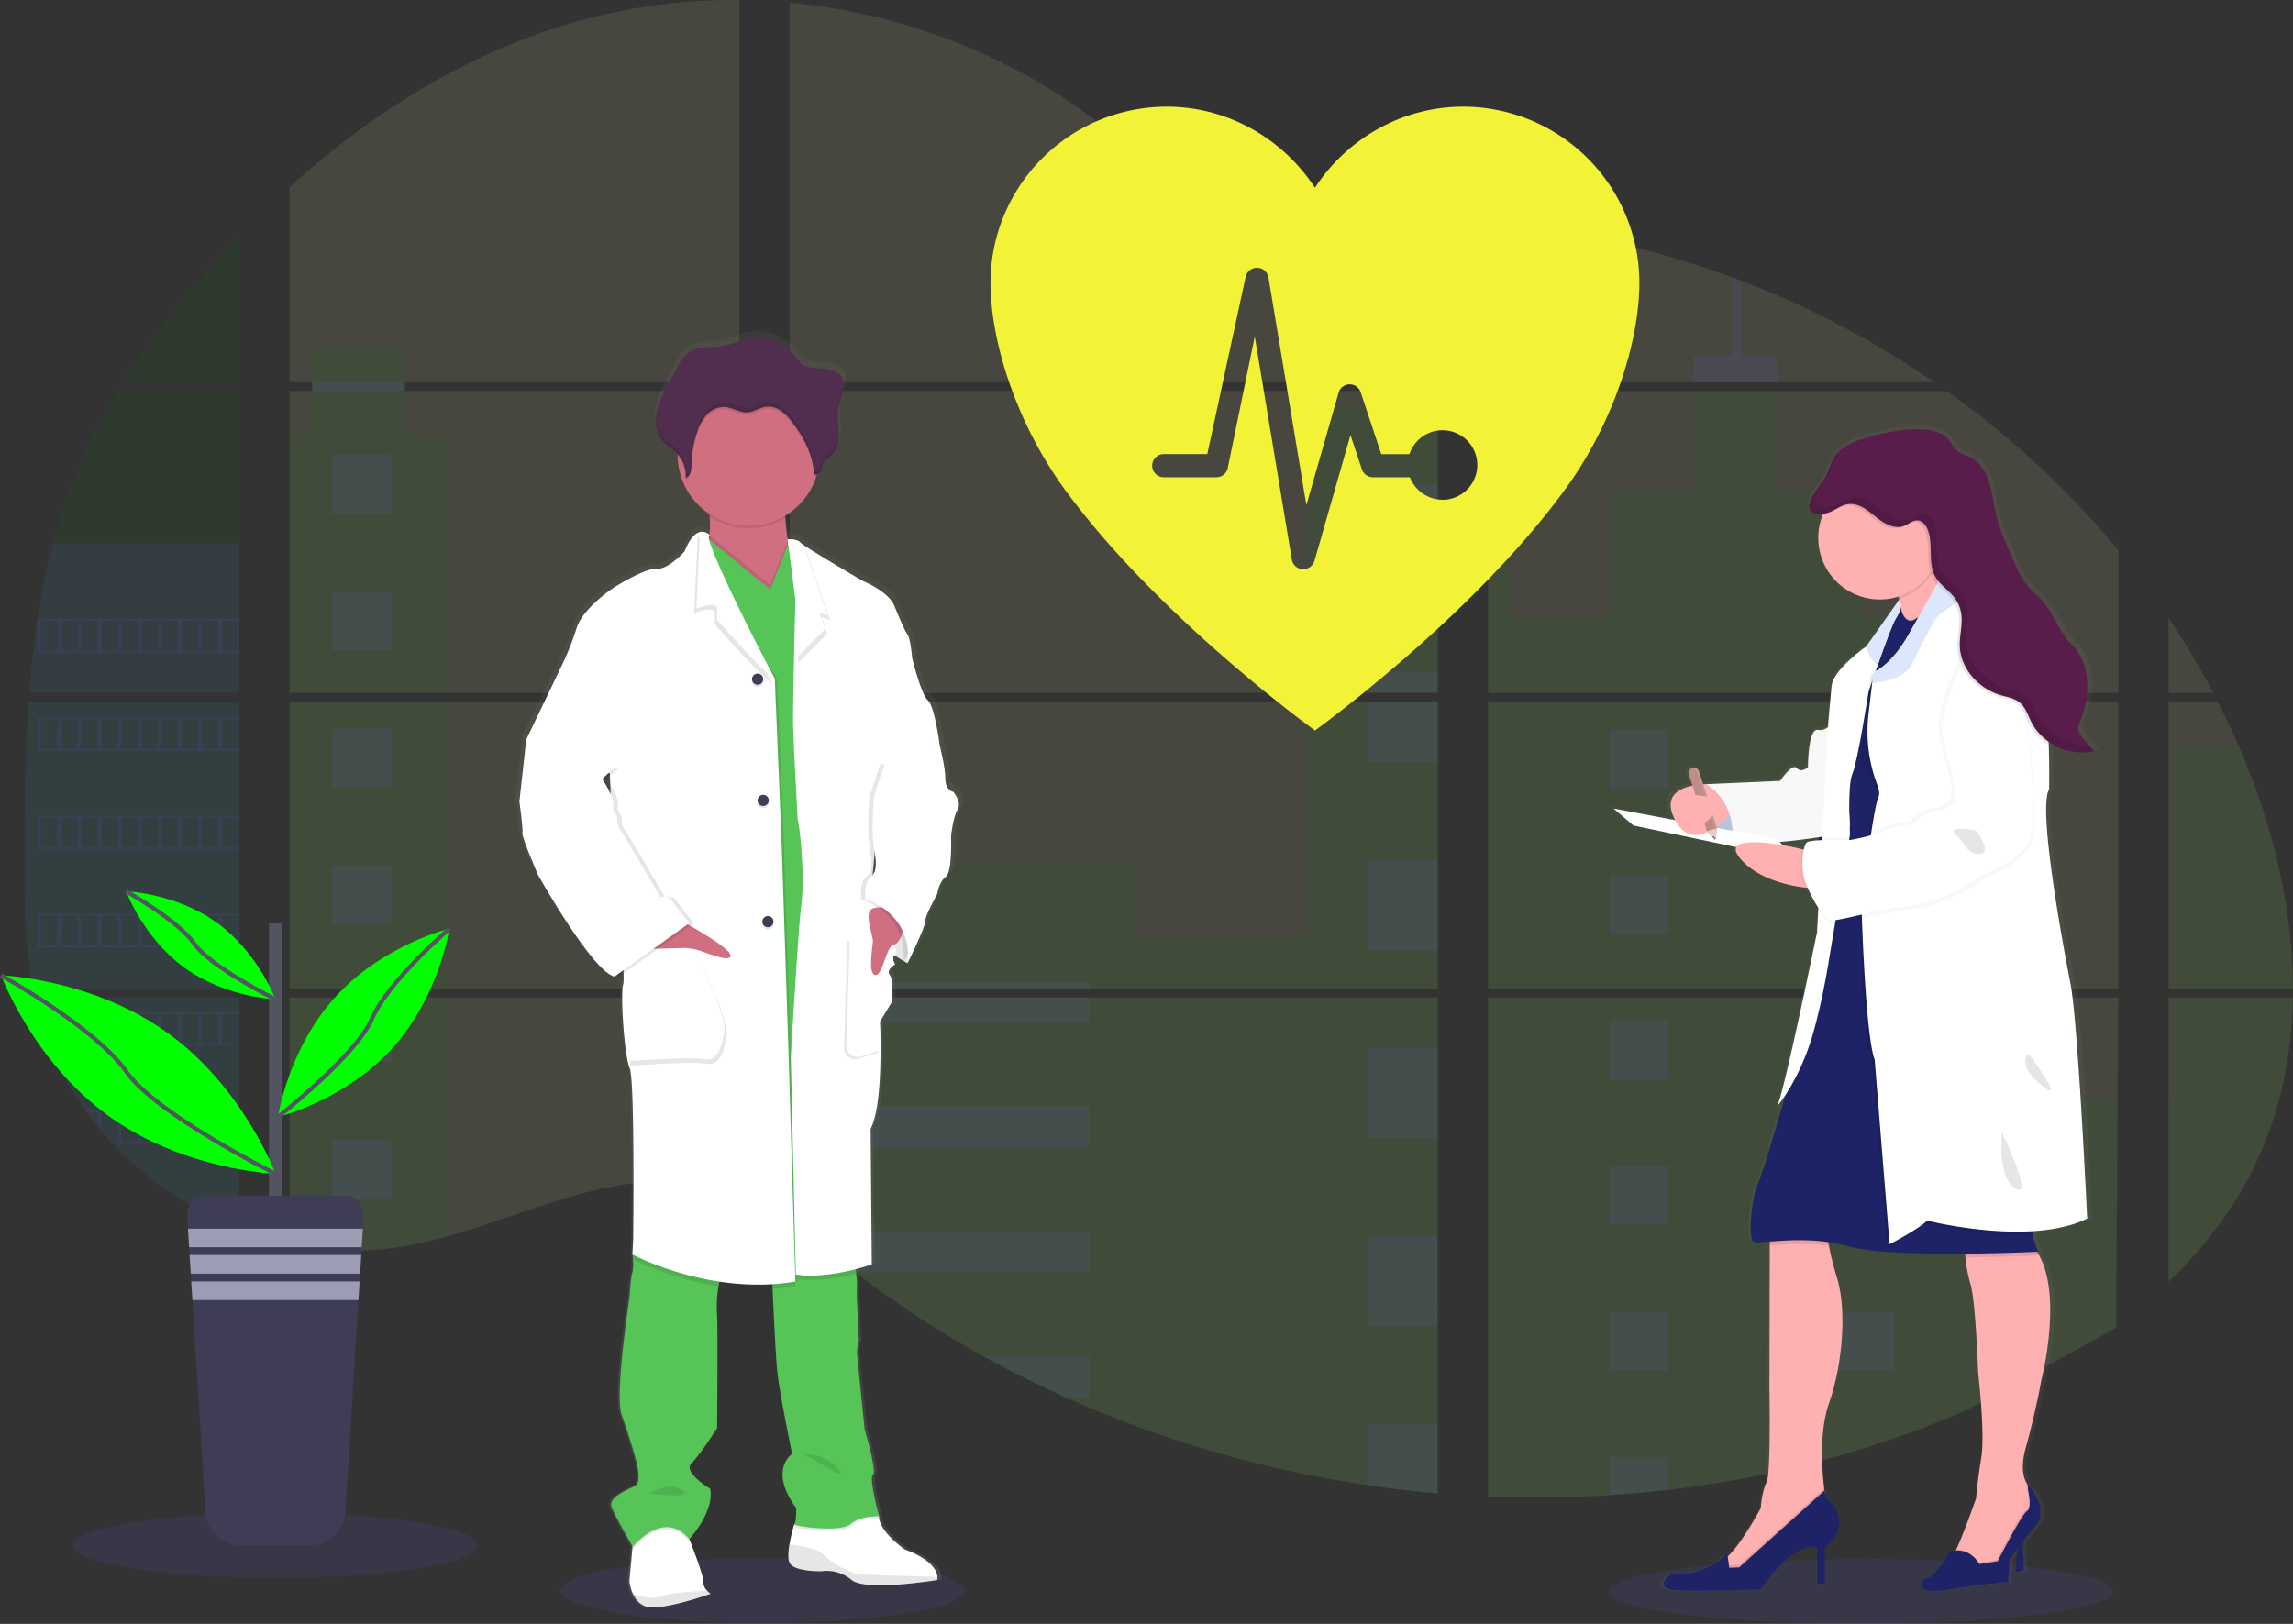 <?xml version="1.0"?>
<svg width="1105.04" height="782.74" xmlns="http://www.w3.org/2000/svg" xmlns:svg="http://www.w3.org/2000/svg" xmlns:xlink="http://www.w3.org/1999/xlink" data-name="Layer 1">
 <rect width="100%" height="100%" fill="#333333" stroke="none"/>
 <defs>
  <linearGradient id="ac3cc305-f6db-42f4-bbbd-32121ee27a74-17" x1="0.5" x2="0.5" y1="1" y2="0">
   <stop offset="0" stop-color="gray" stop-opacity="0.25"/>
   <stop offset="0.54" stop-color="gray" stop-opacity="0.12"/>
   <stop offset="1" stop-color="gray" stop-opacity="0.1"/>
  </linearGradient>
  <linearGradient id="ad14f186-b27f-416c-b629-0bafa2f1236e-18" x1="940.67" x2="940.67" xlink:href="#ac3cc305-f6db-42f4-bbbd-32121ee27a74-17" y1="825.72" y2="263.72"/>
 </defs>
 <title>medicine</title>
 <g class="layer">
  <title>Layer 1</title>
  <ellipse cx="367.38" cy="766.65" fill="#6c63ff" id="svg_1" opacity="0.1" rx="97.44" ry="15.65"/>
  <ellipse cx="897.05" cy="767.09" fill="#6c63ff" id="svg_2" opacity="0.1" rx="121.59" ry="15.65"/>
  <path d="m61.08,396.83l101.49,0l0,138.33l-94.06,0c-0.25,1.42 -0.49,2.85 -0.75,4.28l94.81,0l0,111.56c-0.17,-0.05 -0.32,-0.11 -0.48,-0.17c-2.68,-1.06 -5.34,-2.18 -8,-3.38l-1.7,-0.77q-4,-1.89 -8,-4c-0.93,-0.49 -1.86,-1 -2.78,-1.52a166.42,166.42 0 0 1 -39.88,-31.16c-0.34,-0.33 -0.66,-0.68 -1,-1c-1.62,-1.76 -3.21,-3.54 -4.75,-5.36l-1.7,-2c-1.82,-2.23 -3.58,-4.52 -5.29,-6.84c-0.25,-0.34 -0.49,-0.68 -0.75,-1a148.88,148.88 0 0 1 -17.2,-31.1c-0.14,-0.33 -0.26,-0.69 -0.39,-1q-2.06,-5.3 -3.65,-10.7c-0.46,-1.51 -0.9,-3 -1.28,-4.57c-0.14,-0.46 -0.26,-0.91 -0.37,-1.36c-5.68,-22.17 -6.35,-45.2 -6.35,-68.07c0,-2.67 0,-5.35 0,-8c0,-9.25 0.11,-18.56 0.27,-27.86c0,-2.41 0.1,-4.81 0.15,-7.23q0.21,-9.21 0.6,-18.42c0.06,-1.71 0.14,-3.41 0.23,-5.11q0,-1.47 0.15,-2.94c0.24,-3.56 0.44,-7.09 0.68,-10.61z" fill="#6c63ff" id="svg_3" opacity="0.1" transform="translate(-47.24 -58.63)"/>
  <path d="m115.33,184.18l-55.67,0a422,422 0 0 1 29.61,-40.76c8.27,-10.16 17,-20.06 26.06,-29.6l0,70.36z" fill="#007f00" id="svg_4" opacity="0.1"/>
  <path d="m115.33,188.46l0,145.46l-101.17,0c0,-0.42 0.07,-0.85 0.1,-1.27c0.09,-1.15 0.18,-2.3 0.28,-3.44c0.11,-1.34 0.23,-2.69 0.36,-4s0.27,-2.91 0.42,-4.36s0.29,-2.92 0.46,-4.37s0.32,-2.9 0.5,-4.34s0.34,-2.9 0.53,-4.34c0.15,-1.2 0.31,-2.39 0.47,-3.59c0.23,-1.69 0.47,-3.39 0.73,-5.07c0,-0.25 0.07,-0.51 0.11,-0.75a345.9,345.9 0 0 1 7.45,-36.52a270.08,270.08 0 0 1 12.55,-37a277.75,277.75 0 0 1 18.88,-36.36l58.33,-0.05z" fill="#007f00" id="svg_5" opacity="0.1"/>
  <path d="m139.56,338.19l0,138.34l216.77,0l0,-138.34l-216.77,0zm0,142.61l0,118.8c1.24,0.26 2.47,0.51 3.69,0.72c1.66,0.32 3.31,0.61 5,0.86c0.32,0.05 0.65,0.1 1,0.13c0.66,0.11 1.34,0.2 2,0.29c1.67,0.23 3.33,0.42 5,0.57c0.79,0.08 1.59,0.15 2.39,0.21l1.93,0.15l0,0c1.05,0.08 2.09,0.14 3.12,0.17c0.64,0 1.28,0.06 1.94,0.08c0.5,0 1,0 1.52,0s1.26,0 1.89,0c0.86,0 1.72,0 2.57,0l1.15,0c0.86,0 1.72,0 2.57,-0.08l0.06,0c0.59,0 1.19,0 1.79,-0.08a4.19,4.19 0 0 0 0.5,0c0.5,0 1,0 1.48,-0.07l0.35,0l3.35,-0.26c1.1,-0.1 2.21,-0.23 3.33,-0.35l2.28,-0.27a199.45,199.45 0 0 0 27.45,-5.84c20.22,-5.64 40,-13.53 60.21,-19.31c26.13,-7.45 55,-11.11 80.25,-2l0,-93.72l-216.82,0zm216.77,-296.62l0,-184.17a278.67,278.67 0 0 0 -70.43,8.26c-54.89,13.79 -104.14,43.7 -146.34,81.9l0,94l10.88,0l0,4.27l-10.88,0l0,145.48l216.77,0l0,-145.47l-161.22,0l0,-4.27l161.22,0zm278.43,-62.21c-13.58,-0.48 -27.08,-4.78 -39.29,-11.42c-23.35,-12.7 -42,-32.31 -62.84,-48.86c-43.3,-34.47 -97,-55.27 -152.09,-60.43l0,182.92l309.45,0l0.77,-0.81l-56,-61.4zm28.19,-5l29.89,32.8l0,-41.4c-10.01,1.24 -18.78,4.19 -29.85,8.56l-0.04,0.04zm29.89,512.13l0,-148.3l-63.69,0c-0.17,-0.63 -0.34,-1.27 -0.54,-1.91c0.19,0.64 0.35,1.28 0.53,1.91l-248.56,0l0,107.25c2.36,1.75 4.69,3.59 7,5.46l0,0c2.49,2 4.95,4.11 7.42,6.18l2.49,2.06c1.19,1 2.39,2 3.6,2.94q3.6,2.92 7.27,5.76c1.21,1 2.45,1.9 3.68,2.84a501.22,501.22 0 0 0 61.63,40.31q7.23,4 14.59,7.81c3.27,1.67 6.56,3.33 9.86,4.94q7.44,3.63 15,7l0,0a550.84,550.84 0 0 0 146,42.53q16.79,2.48 33.71,3.9l0,-90.69l1,0l-0.99,0.01zm-312.26,-440.65l0,145.47l312.3,0l0,-145.47l-312.3,0zm0,149.74l0,138.34l312.3,0l0,-138.34l-312.3,0zm336.54,-230l0,46.18l38.15,-41.86q-18.96,-3.06 -38.15,-4.37l0,0.05zm0,230.05l0,138.29l303.75,0l0,-138.34l-303.75,0.05zm302.64,301.84l1.07,-159.28l-303.71,0l0,240.57a544.73,544.73 0 0 0 58.7,-0.7l0,0l0.34,0q14,-0.88 27.87,-2.56l0.21,0a513.24,513.24 0 0 0 143.2,-38.21m132,-318.93c-1.14,-2.69 -2.33,-5.36 -3.54,-8c-2.26,-5 -4.65,-9.86 -7.11,-14.72l-23.7,0l0,138.28l59.92,0c-0.03,-39.16 -9.94,-79.16 -25.54,-115.61l-0.03,0.05zm-34.35,119.88l0,137c16.88,-16.18 31.14,-34.69 41.41,-55.85c12.35,-25.48 18,-53.07 18.46,-81.17l-59.87,0.02zm0,-182.92l0,36l21.48,0a390,390 0 0 0 -21.45,-36.05l-0.03,0.05zm-206,-162.6c-1.58,-0.6 -3.16,-1.21 -4.75,-1.8a433.62,433.62 0 0 0 -51.31,-15.42l-58.38,64.07l0,0l-1.12,1.19l0.75,0.82l207.78,0a444.41,444.41 0 0 0 -92.94,-48.91l-0.03,0.05zm99.06,53.17l-216.77,0l-4.26,3.9l0,141.52l37.34,0l0.06,0l0,0l266.39,0l0,-68.55a432.8,432.8 0 0 0 -82.73,-76.92l-0.03,0.05z" fill="#ffffaa" id="svg_6" opacity="0.1"/>
  <path d="m162.57,320.46l0,72.09l-101.17,0c0,-0.42 0.07,-0.85 0.1,-1.27c0.09,-1.15 0.18,-2.3 0.28,-3.44c0.11,-1.34 0.23,-2.69 0.36,-4s0.27,-2.91 0.42,-4.36s0.29,-2.92 0.46,-4.37s0.32,-2.9 0.5,-4.34s0.34,-2.9 0.53,-4.34c0.15,-1.2 0.31,-2.39 0.47,-3.59c0.23,-1.69 0.47,-3.39 0.73,-5.07c0,-0.25 0.07,-0.51 0.11,-0.75a345.9,345.9 0 0 1 7.45,-36.52l89.76,-0.04z" fill="#6c63ff" id="svg_7" opacity="0.1" transform="translate(-47.24 -58.63)"/>
  <path d="m13.84,338.2l101.49,0l0,138.33l-94.06,0c-0.25,1.42 -0.49,2.85 -0.75,4.28l94.81,0l0,111.56c-0.17,-0.05 -0.32,-0.11 -0.48,-0.17c-2.68,-1.06 -5.34,-2.18 -8,-3.38l-1.7,-0.77q-4,-1.89 -8,-4c-0.93,-0.49 -1.86,-1 -2.78,-1.52a166.42,166.42 0 0 1 -39.88,-31.16c-0.34,-0.33 -0.66,-0.68 -1,-1c-1.62,-1.76 -3.21,-3.54 -4.75,-5.36l-1.7,-2c-1.82,-2.23 -3.58,-4.52 -5.29,-6.84c-0.25,-0.34 -0.49,-0.68 -0.75,-1a148.88,148.88 0 0 1 -17.2,-31.1c-0.14,-0.33 -0.26,-0.69 -0.39,-1q-2.06,-5.3 -3.65,-10.7c-0.46,-1.51 -0.9,-3 -1.28,-4.57c-0.14,-0.46 -0.26,-0.91 -0.37,-1.36c-5.68,-22.17 -6.35,-45.2 -6.35,-68.07c0,-2.67 0,-5.35 0,-8c0,-9.25 0.11,-18.56 0.27,-27.86c0,-2.41 0.1,-4.81 0.15,-7.23q0.21,-9.21 0.6,-18.42c0.06,-1.71 0.14,-3.41 0.23,-5.11q0,-1.47 0.15,-2.94c0.24,-3.56 0.44,-7.09 0.68,-10.61z" fill="#007f00" id="svg_8" opacity="0.1"/>
  <polygon fill="#007f00" id="svg_9" opacity="0.1" points="215.87 209.28 215.87 333.92 139.56 333.92 139.56 209.28 150.44 209.28 150.44 167.08 195.1 167.08 195.1 209.28 215.87 209.28"/>
  <rect fill="#007f00" height="138.33" id="svg_10" opacity="0.1" width="76.3" x="139.57" y="338.19"/>
  <path d="m139.56,480.81l76.31,0l0,115a199.11,199.11 0 0 1 -27.45,5.83l-2.28,0.28c-1.12,0.13 -2.23,0.24 -3.33,0.35s-2.24,0.19 -3.35,0.26l-0.35,0c-0.48,0 -1,0.06 -1.47,0.07l-0.51,0c-0.6,0 -1.2,0.06 -1.8,0.08l0,0c-0.85,0.05 -1.7,0.06 -2.57,0.07c-0.37,0 -0.72,0 -1.09,0c-0.86,0 -1.71,0 -2.57,0l-1.89,0c-0.51,0 -1,0 -1.53,0l-1.93,-0.07c-1,0 -2.08,-0.11 -3.12,-0.18l0,0l-1.92,-0.14l-2.39,-0.22c-1.68,-0.15 -3.35,-0.34 -5,-0.57l-2,-0.28l-1,-0.14c-1.67,-0.26 -3.32,-0.54 -5,-0.86c-1.23,-0.21 -2.45,-0.47 -3.69,-0.72l-0.07,-118.76z" fill="#007f00" id="svg_11" opacity="0.1"/>
  <rect fill="#007f00" height="139.35" id="svg_12" opacity="0.1" transform="matrix(1 0 0 1 0 0)" width="62.92" x="629.96" y="194.56"/>
  <polygon fill="#007f00" id="svg_13" opacity="0.1" points="692.89 338.19 692.89 476.53 380.58 476.53 380.58 416.86 546.93 416.86 546.93 452.06 629.96 452.06 629.96 338.19 692.89 338.19" transform="matrix(1 0 0 1 0 0)"/>
  <path d="m693.88,629.13l-1,0l0,90.75q-16.9,-1.43 -33.7,-3.89a550.87,550.87 0 0 1 -146.06,-42.62q-20.13,-9.06 -39.44,-19.78a503.26,503.26 0 0 1 -61.64,-40.31q-7.36,-5.64 -14.53,-11.54c-3.31,-2.73 -6.6,-5.53 -9.93,-8.25c-2.31,-1.87 -4.64,-3.71 -7,-5.47l0,-107.21l248.55,0c-0.17,-0.64 -0.34,-1.28 -0.52,-1.91c0.19,0.63 0.37,1.27 0.54,1.91l63.73,0l0,148.26c0.34,0.01 0.67,0.04 1,0.06z" fill="#007f00" id="svg_14" opacity="0.1"/>
  <path d="m904.22,242.81l-41,0l0,-12.74l18.38,0l0,-37.95q2.39,0.87 4.76,1.79l0,36.16l17.86,0l0,12.74z" fill="#6c63ff" id="svg_15" opacity="0.1" transform="translate(-47.24 -58.63)"/>
  <path d="m955.76,333.92l-201.28,0s0,0 0.07,0.05l-0.09,-0.05l-37.34,0l0,-139.35l10.58,0l0,103l48.35,0l0,-61l39.94,0l0,-48.11l41,0l0,48.15l39.94,0l0,61l58.83,0l0,36.31z" fill="#007f00" id="svg_16" opacity="0.1" transform="matrix(1 0 0 1 0 0)"/>
  <path d="m717.12,338.19l0,138.34l238.64,0l0,-138.34l-238.64,0zm303.42,301.18l0.33,-109.5l-65.11,0l0,-49l-238.64,0l0,240.5a544.73,544.73 0 0 0 58.7,-0.7l0,0l0.34,0q14,-0.88 27.87,-2.56l0.21,0a513.24,513.24 0 0 0 143.2,-38.21" fill="#007f00" id="svg_17" opacity="0.1" transform="matrix(1 0 0 1 0 0)"/>
  <path d="m1049.33,480.81l55.67,0c-0.49,28.09 -6.13,55.68 -18.47,81.16c-10.27,21.17 -24.54,39.68 -41.4,55.85l0,-88l4.2,0l0,-49.01z" fill="#007f00" id="svg_18" opacity="0.1" transform="matrix(1 0 0 1 0 0)"/>
  <path d="m1105.03,476.53l-55.7,0l0,-115.61l30.14,0c15.6,36.45 25.51,76.45 25.56,115.61z" fill="#007f00" id="svg_19" opacity="0.1" transform="matrix(1 0 0 1 0 0)"/>
  <rect fill="#6c63ff" height="43.69" id="svg_20" opacity="0.1" width="33.71" x="659.18" y="233.3"/>
  <rect fill="#6c63ff" height="10.06" id="svg_21" opacity="0.1" width="33.71" x="659.18" y="323.86"/>
  <rect fill="#6c63ff" height="29.35" id="svg_22" opacity="0.1" width="33.71" x="659.18" y="338.19"/>
  <rect fill="#6c63ff" height="43.69" id="svg_23" opacity="0.1" width="33.71" x="659.18" y="414.42"/>
  <rect fill="#6c63ff" height="43.69" id="svg_24" opacity="0.1" width="33.71" x="659.18" y="504.98"/>
  <path d="m740.12,687.7c0.34,0 0.67,0 1,0.06l-1,0l0,10.15l-33.7,0l0,-43.74l33.7,0l0,33.53z" fill="#6c63ff" id="svg_25" opacity="0.1" transform="translate(-47.24 -58.63)"/>
  <path d="m740.12,744.71l0,33.75q-16.9,-1.43 -33.7,-3.89l0,-29.86l33.7,0z" fill="#6c63ff" id="svg_26" opacity="0.1" transform="translate(-47.24 -58.63)"/>
  <rect fill="#6c63ff" height="3.21" id="svg_27" opacity="0.1" width="144.47" x="380.58" y="473.32"/>
  <rect fill="#6c63ff" height="12.3" id="svg_28" opacity="0.1" width="144.47" x="380.58" y="480.8"/>
  <rect fill="#6c63ff" height="19.78" id="svg_29" opacity="0.1" width="144.47" x="380.58" y="533.42"/>
  <path d="m572.28,652.15l0,19.78l-113,0q-7.36,-5.62 -14.54,-11.54c-3.31,-2.73 -6.59,-5.53 -9.93,-8.24l137.47,0z" fill="#6c63ff" id="svg_30" opacity="0.1" transform="translate(-47.24 -58.63)"/>
  <path d="m572.28,712.24l0,19.76l-11.93,0q-20.11,-9.07 -39.43,-19.79l51.36,0.03z" fill="#6c63ff" id="svg_31" opacity="0.1" transform="translate(-47.24 -58.63)"/>
  <rect fill="#6c63ff" height="28.44" id="svg_32" opacity="0.1" width="28.44" x="775.83" y="351.6"/>
  <rect fill="#6c63ff" height="28.44" id="svg_33" opacity="0.1" width="28.44" x="160.05" y="219.09"/>
  <rect fill="#6c63ff" height="28.44" id="svg_34" opacity="0.1" width="28.44" x="160.05" y="285.15"/>
  <rect fill="#6c63ff" height="28.44" id="svg_35" opacity="0.1" width="28.44" x="160.05" y="351.21"/>
  <rect fill="#6c63ff" height="28.44" id="svg_36" opacity="0.1" width="28.44" x="160.05" y="417.26"/>
  <rect fill="#6c63ff" height="28.44" id="svg_37" opacity="0.1" width="28.44" x="160.05" y="483.32"/>
  <rect fill="#6c63ff" height="28.44" id="svg_38" opacity="0.1" width="28.44" x="160.05" y="549.38"/>
  <rect fill="#6c63ff" height="28.44" id="svg_39" opacity="0.1" width="28.44" x="884.4" y="351.6"/>
  <rect fill="#6c63ff" height="28.44" id="svg_40" opacity="0.1" width="28.44" x="775.83" y="421.75"/>
  <rect fill="#6c63ff" height="28.44" id="svg_41" opacity="0.1" width="28.44" x="884.4" y="421.75"/>
  <rect fill="#6c63ff" height="28.44" id="svg_42" opacity="0.1" width="28.44" x="775.83" y="491.89"/>
  <rect fill="#6c63ff" height="28.44" id="svg_43" opacity="0.1" width="28.44" x="884.4" y="491.89"/>
  <rect fill="#6c63ff" height="28.44" id="svg_44" opacity="0.1" width="28.44" x="775.83" y="562.04"/>
  <rect fill="#6c63ff" height="28.44" id="svg_45" opacity="0.1" width="28.44" x="884.4" y="562.04"/>
  <rect fill="#6c63ff" height="28.44" id="svg_46" opacity="0.1" width="28.44" x="775.83" y="632.19"/>
  <rect fill="#6c63ff" height="28.44" id="svg_47" opacity="0.1" width="28.44" x="884.4" y="632.19"/>
  <polygon fill="#6c63ff" id="svg_48" opacity="0.1" points="775.83 720.67 775.83 702.33 804.26 702.33 804.26 718.06 775.83 720.67"/>
  <path d="m65.24,357l0,16.27l97.33,0l0,-16.27l-97.33,0zm9.7,15.25l-7.94,0l0,-14.25l8,0l-0.06,14.25zm9.69,0l-8,0l0,-14.25l8,0l0,14.25zm9.67,0l-8,0l0,-14.25l8,0l0,14.25zm9.69,0l-7.99,0l0,-14.25l8,0l-0.01,14.25zm9.68,0l-8,0l0,-14.25l8,0l0,14.25zm9.69,0l-8,0l0,-14.25l8,0l0,14.25zm9.69,0l-8,0l0,-14.25l8,0l0,14.25zm9.68,0l-8,0l0,-14.25l8,0l0,14.25zm9.68,0l-8,0l0,-14.25l8,0l0,14.25zm9.68,0l-8,0l0,-14.25l8,0l0,14.25z" fill="#6c63ff" id="svg_49" opacity="0.1" transform="translate(-47.24 -58.63)"/>
  <path d="m65.24,404.34l0,16.27l97.33,0l0,-16.27l-97.33,0zm9.7,15.24l-7.94,0l0,-14.21l8,0l-0.06,14.21zm9.69,0l-8,0l0,-14.21l8,0l0,14.21zm9.67,0l-8,0l0,-14.21l8,0l0,14.21zm9.69,0l-7.99,0l0,-14.21l8,0l-0.01,14.21zm9.68,0l-8,0l0,-14.21l8,0l0,14.21zm9.69,0l-8,0l0,-14.21l8,0l0,14.21zm9.69,0l-8,0l0,-14.21l8,0l0,14.21zm9.68,0l-8,0l0,-14.21l8,0l0,14.21zm9.68,0l-8,0l0,-14.21l8,0l0,14.21zm9.68,0l-8,0l0,-14.21l8,0l0,14.21z" fill="#6c63ff" id="svg_50" opacity="0.1" transform="translate(-47.24 -58.63)"/>
  <path d="m65.24,451.7l0,16.3l97.33,0l0,-16.3l-97.33,0zm9.7,15.24l-7.94,0l0,-14.22l8,0l-0.06,14.22zm9.69,0l-8,0l0,-14.22l8,0l0,14.22zm9.67,0l-8,0l0,-14.22l8,0l0,14.22zm9.69,0l-7.99,0l0,-14.22l8,0l-0.01,14.22zm9.68,0l-8,0l0,-14.22l8,0l0,14.22zm9.69,0l-8,0l0,-14.22l8,0l0,14.22zm9.69,0l-8,0l0,-14.22l8,0l0,14.22zm9.68,0l-8,0l0,-14.22l8,0l0,14.22zm9.68,0l-8,0l0,-14.22l8,0l0,14.22zm9.68,0l-8,0l0,-14.22l8,0l0,14.22z" fill="#6c63ff" id="svg_51" opacity="0.1" transform="translate(-47.24 -58.63)"/>
  <path d="m65.24,499.06l0,16.25l97.33,0l0,-16.25l-97.33,0zm9.7,15.24l-7.94,0l0,-14.23l8,0l-0.06,14.23zm9.69,0l-8,0l0,-14.23l8,0l0,14.23zm9.67,0l-8,0l0,-14.23l8,0l0,14.23zm9.69,0l-7.99,0l0,-14.23l8,0l-0.01,14.23zm9.68,0l-8,0l0,-14.23l8,0l0,14.23zm9.69,0l-8,0l0,-14.23l8,0l0,14.23zm9.69,0l-8,0l0,-14.23l8,0l0,14.23zm9.68,0l-8,0l0,-14.23l8,0l0,14.23zm9.68,0l-8,0l0,-14.23l8,0l0,14.23zm9.68,0l-8,0l0,-14.23l8,0l0,14.23z" fill="#6c63ff" id="svg_52" opacity="0.1" transform="translate(-47.24 -58.63)"/>
  <path d="m18.42,487.78c0.39,1.53 0.83,3.06 1.29,4.57l0,-3.55l8,0l0,14.22l-4.28,0c0.13,0.33 0.26,0.69 0.39,1l91.51,0l0,-16.24l-96.91,0zm19,15.24l-8,0l0,-14.22l8,0l0,14.22zm9.67,0l-8,0l0,-14.22l8,0l0,14.22zm9.69,0l-8.02,0l0,-14.22l8,0l0.02,14.22zm9.68,0l-8,0l0,-14.22l8,0l0,14.22zm9.69,0l-8,0l0,-14.22l8,0l0,14.22zm9.69,0l-8,0l0,-14.22l8,0l0,14.22zm9.68,0l-8,0l0,-14.22l8,0l0,14.22zm9.68,0l-8,0l0,-14.22l8,0l0,14.22zm9.68,0l-8,0l0,-14.22l8,0l0,14.22z" fill="#6c63ff" id="svg_53" opacity="0.1"/>
  <path d="m88.26,593.77c0.25,0.32 0.49,0.68 0.75,1l5.29,0l0,6.83c0.57,0.68 1.13,1.36 1.71,2l0,-8.87l8,0l0,14.27l-3.24,0c0.32,0.33 0.63,0.68 1,1l60.83,0l0,-16.23l-74.34,0zm25.41,15.23l-8,0l0,-14.21l8,0l0,14.21zm9.69,0l-8,0l0,-14.21l8,0l0,14.21zm9.69,0l-8,0l0,-14.21l8,0l0,14.21zm9.68,0l-8,0l0,-14.21l8,0l0,14.21zm9.68,0l-8,0l0,-14.21l8,0l0,14.21zm9.68,0l-8,0l0,-14.21l8,0l0,14.21z" fill="#6c63ff" id="svg_54" opacity="0.1" transform="translate(-47.24 -58.63)"/>
  <path d="m141.65,641.12c0.91,0.52 1.84,1 2.78,1.52l0,-0.5l8,0l0,4.5l1.7,0.79l0,-5.29l8,0l0,8.65a2.5,2.5 0 0 0 0.48,0.18l0,-9.85l-20.96,0z" fill="#6c63ff" id="svg_55" opacity="0.1" transform="translate(-47.24 -58.63)"/>
  <path d="m801.72,392.55l0,0l0.06,0l-0.06,0zm-61.6,295.14l0,0l1,0l-1,0zm-64.27,-150.17c0.19,0.64 0.35,1.28 0.53,1.91l0,0c-0.16,-0.63 -0.33,-1.27 -0.53,-1.91zm125.87,-145l0,0l0.06,0l-0.06,0zm-604,-149.74l0,4.27l44.67,0l0,-4.27l-44.67,0zm542.4,444.91l0,0l1,0l-1,0zm-64.27,-150.17c0.19,0.64 0.35,1.28 0.53,1.91l0,0c-0.16,-0.63 -0.33,-1.27 -0.53,-1.91zm125.87,-145l0,0l0.06,0l-0.06,0zm-61.6,295.14l0,0l1,0l-1,0zm-64.27,-150.14c0.19,0.64 0.35,1.28 0.53,1.91l0,0c-0.16,-0.63 -0.33,-1.27 -0.53,-1.91z" fill="#6c63ff" id="svg_56" opacity="0.1" transform="translate(-47.24 -58.63)"/>
  <path d="m508.84,438.3s-3.94,-0.55 -3.94,-6.29s-2.82,-16.46 -2.82,-16.46l0,0c0,-0.05 -2.44,-18.67 -5.81,-21.63s-7.7,-20.34 -7.7,-20.34s-0.74,-9.43 -2.25,-11.46s-3.55,-7 -6.56,-14.09s-15.56,-12 -15.56,-12s-22.69,-13.16 -29.12,-17.45l0,0a9.86,9.86 0 0 1 -1.63,-1.23c-1.12,-1.47 -6,-1.5 -6,-1.5c-0.51,-3.22 -1,-6.92 -1.16,-10.27c0,-0.36 0,-0.72 -0.05,-1.08a34.6,34.6 0 0 0 15.21,-18.82c0.12,-0.38 0.22,-0.78 0.33,-1.16a3.25,3.25 0 0 0 1.95,-1.76c0.58,-1.29 0.59,-2.8 1.31,-4c0.84,-1.42 2.44,-2.18 3.7,-3.25c3.18,-2.7 4,-7.25 3.85,-11.39c-0.1,-3.35 -0.64,-6.73 -0.43,-10.06l0.06,-0.84c0.06,-0.5 0.13,-1 0.22,-1.48c0.49,-2.48 1.56,-4.82 2.16,-7.28s0.66,-5.23 -0.74,-7.35c-2.05,-3.11 -6.32,-3.73 -10.07,-4.05c-4.25,-0.36 -8.05,0.11 -10.77,-3.42a38.39,38.39 0 0 0 -4.28,-5.17c-0.56,-0.52 -6,-3.84 -6,-4.06a24.31,24.31 0 0 0 -16.95,-1.3c-2.82,0.82 -5.48,2.16 -8.34,2.83c-6.17,1.46 -13.27,-0.12 -18.51,3.41c-2.92,2 -4.67,5.18 -6.31,8.28q-2,3.83 -4.06,7.65c-2.21,4.19 -4.46,8.45 -5.39,13.09a20.78,20.78 0 0 0 -0.36,3.06l0,0l0,0.05c0,0.37 0,0.74 0,1.11l0,0.47c0,0.35 0,0.69 0.06,1s0.05,0.41 0.08,0.62s0.08,0.68 0.14,1s0.18,0.88 0.3,1.32c0.05,0.19 0.12,0.37 0.18,0.55c0.1,0.34 0.22,0.67 0.35,1c0.07,0.17 0.14,0.35 0.22,0.52c0.15,0.35 0.33,0.69 0.51,1c0.08,0.14 0.14,0.27 0.22,0.4a13.27,13.27 0 0 0 0.92,1.34c2.14,2.67 5.29,4.37 7.62,6.87c0,0.1 0,0.2 0,0.29c0,0.28 0,0.55 0,0.83a34.23,34.23 0 0 0 15.58,27.95c0,0.38 0.05,0.77 0.07,1.15a57.22,57.22 0 0 1 -0.11,8.91a4.2,4.2 0 0 0 -3.32,-1.48a4.79,4.79 0 0 0 -1.28,0.11l-0.09,-0.07l0,0l0,0.09c-2.2,0.54 -4.91,2.83 -7.5,9.34c0,0 -7.88,8.88 -13.88,8.51s-21.19,9.24 -21.19,9.24s-14.82,9.62 -18,19.42a136.86,136.86 0 0 1 -6.38,16.28l-18.32,37.75l0,0l-3.38,29.95s1.87,13.32 1.5,15.35s7.69,20.34 7.69,20.34s26.63,46.79 37.51,49.19l0.78,-0.55a6.38,6.38 0 0 0 1.47,0.55l2.24,-1.58a24.41,24.41 0 0 1 -0.17,5.28c-1.5,4.62 0.56,34.77 3.18,40.68s1.69,83.4 1.69,83.4l-0.37,6.84s0,0.22 0.09,0.6l-0.09,1.62l0.27,0.14a19.26,19.26 0 0 1 -0.27,6.51c-0.94,3 -1.32,11.48 -1.32,11.48s-7.49,47.88 -3.94,57.5s6.57,20.16 6.57,20.16s3.75,12 0.18,14.05s-13.72,5.49 -11.63,10.49c1.9,4.62 9.11,17 10.18,18.81l-0.09,0.95l-1.47,15.93a20,20 0 0 0 1.69,6.08c1.61,3.47 4.74,7.07 10.69,6.68c1,-0.07 2.16,-0.19 3.28,-0.34c10.89,-1.46 24.3,-6.32 24.3,-6.32a9.91,9.91 0 0 1 -1.9,-1.57l0,0a5.49,5.49 0 0 1 -1.67,-4c0.16,-2.9 -5.27,-16.72 -6.62,-20.12c-0.21,-0.49 -0.32,-0.77 -0.32,-0.77s12.38,-12.94 10.32,-24.41c0,0 -13.7,-8 -9.19,-12.39s12.57,-17 12.57,-17s0.37,-47.15 0,-54.19a58.3,58.3 0 0 1 0.69,-14.63c0.15,-0.73 0.33,-1.44 0.52,-2.14a130.55,130.55 0 0 0 18.84,1.43c2.3,0 4.64,0 7,-0.14q0,1 0.09,2.16c0.52,11.68 1.49,32.16 2.28,39.77c1.12,10.91 7.31,40.31 7.31,40.31s-11.81,7.58 2.06,26.26c0,0 0,6.77 -0.92,7.75l0,0a84.78,84.78 0 0 0 -2.37,9.76c-0.58,3.52 -0.82,7.08 0.12,8.93c2.25,4.42 15.75,4.06 15.75,4.06l0,0l0.33,-0.06a19.35,19.35 0 0 1 14.29,4.31c5.13,4.12 24.6,2.31 35.14,1c4.13,-0.52 6.89,-1 6.89,-1a4,4 0 0 0 0.14,-1.44l0,0c-0.11,-2.59 -2.14,-8.27 -15.9,-13.34c0,0 -12.94,-8.7 -12.76,-16.28l-0.27,0l-1.5,0c1.09,-0.06 1.79,0 1.79,0s-5.07,-18.5 -3,-20s-4.13,-22 -4.13,-22s-3.55,-34.4 -3.74,-36.81a21,21 0 0 1 0.93,-6.1l-0.93,-18.86s-0.18,-6.27 0,-8.31a41.5,41.5 0 0 0 -0.43,-5.29c-0.09,-0.7 -0.18,-1.43 -0.28,-2.15c4.85,-1.23 8,-2.37 8,-2.37l-0.56,-65.65c4.12,-8 4.88,-25.55 4.86,-38c0,-8 -0.36,-13.92 -0.36,-13.92l5.63,-9.19s1.3,-11 -0.76,-13.41c-0.91,-1.09 -0.5,-2.22 0.25,-3.15a10.46,10.46 0 0 1 1.23,-0.84s-0.06,-0.09 -0.13,-0.22a9.94,9.94 0 0 1 1.25,-0.89s-2,-3.1 -0.21,-4.41c1.68,1.14 3.18,2 4.32,2.7c-0.08,0.73 -0.16,1.15 -0.16,1.15l0.48,-1c1.1,0.62 1.77,1 1.77,1s8.82,-17.57 8.63,-20.16s6,-13.5 6,-13.5s0.75,-5.73 4.13,-8.13s2.62,-19.79 2.62,-19.79s0.94,-9.06 3.19,-12.76s-2.05,-8.69 -2.05,-8.69zm-168.76,-7.71l0.17,4.19c-1,-1.61 -1.72,-2.77 -1.72,-2.77l1.55,-1.42z" fill="url(#ac3cc305-f6db-42f4-bbbd-32121ee27a74-17)" id="svg_57" transform="translate(-47.24 -58.63)"/>
  <path d="m486.8,513.74l-2.16,9.2s-17.3,-8.83 -20.42,-20.05s5.22,-15.48 5.22,-15.48l16.12,6.83l1.24,19.5z" fill="#fff" id="svg_58" transform="translate(-47.24 -58.63)"/>
  <path d="m486.8,513.74l-2.16,9.2s-17.3,-8.83 -20.42,-20.05s5.22,-15.48 5.22,-15.48l16.12,6.83l1.24,19.5z" id="svg_59" opacity="0.1" transform="translate(-47.24 -58.63)"/>
  <path d="m389.71,826.85s-16,5.88 -27,6.62c-5.84,0.39 -8.91,-3.19 -10.49,-6.64a20.1,20.1 0 0 1 -1.65,-6.05l1.43,-15.85l0.76,-8.44l23.37,-6.07l3.31,10.12l0.31,0.77c1.33,3.38 6.66,17.13 6.5,20a5.46,5.46 0 0 0 1.64,3.95a9.51,9.51 0 0 0 1.82,1.59z" fill="#fff" id="svg_60" transform="translate(-47.24 -58.63)"/>
  <path d="m499,818.79a4,4 0 0 1 -0.14,1.43s-34.22,5.71 -41.22,0a18.54,18.54 0 0 0 -14.4,-4.22s-13.24,0.36 -15.45,-4c-0.92,-1.83 -0.68,-5.38 -0.11,-8.88a84.59,84.59 0 0 1 2.32,-9.71l0.53,-0.42l3.15,-2.53l36.88,-1.09l0.28,0c-0.18,7.54 12.52,16.19 12.52,16.19c13.49,5 15.48,10.65 15.64,13.23z" fill="#fff" id="svg_61" transform="translate(-47.24 -58.63)"/>
  <path d="m499,818.79a4.08,4.08 0 0 1 -0.15,1.43s-34.21,5.71 -41.21,0a18.54,18.54 0 0 0 -14.39,-4.22s-13.25,0.36 -15.45,-4c-0.92,-1.84 -0.69,-5.38 -0.12,-8.88c5.1,0.51 13.15,1.78 16.31,4.81c4.78,4.61 12.88,9.21 17.85,9.57c3.89,0.25 27.16,0.99 37.16,1.29z" id="svg_62" opacity="0.1" transform="translate(-47.24 -58.63)"/>
  <path d="m389.71,826.85s-16,5.88 -27,6.62c-5.84,0.39 -8.91,-3.19 -10.48,-6.65c4.07,1.37 9.72,2.81 12.69,1.49c3.52,-1.56 16,-2.57 23,-3a9.85,9.85 0 0 0 1.79,1.54z" id="svg_63" opacity="0.1" transform="translate(-47.24 -58.63)"/>
  <path d="m413.45,353c-13.2,-5.13 -30.18,-22.08 -25.94,-30a17.72,17.72 0 0 0 1.65,-6.36a58.07,58.07 0 0 0 0.12,-9a123.25,123.25 0 0 0 -1.77,-14.64s41.21,0.93 38.81,7c-0.7,1.78 -0.81,4.87 -0.62,8.33s0.69,7.37 1.21,10.68c0.72,4.54 1.44,8 1.44,8s-2.52,3.53 -4,3.72s8.04,29.58 -10.9,22.27z" fill="#cf6f80" id="svg_64" transform="translate(-47.24 -58.63)"/>
  <path d="m379.72,801.31l-0.31,0.34c-12.32,-14.9 -27.22,3.67 -27.22,3.67l-0.22,-0.39l0.76,-8.44l23.37,-6.07l3.31,10.12l0.31,0.77z" id="svg_65" opacity="0.1" transform="translate(-47.24 -58.63)"/>
  <path d="m470.85,790.42s-9,-0.19 -13.8,4.05s-28,0.92 -27,0a3.29,3.29 0 0 0 0.52,-1.52l3.15,-2.53l36.88,-1.09c0.14,0.67 0.25,1.09 0.25,1.09z" id="svg_66" opacity="0.1" transform="translate(-47.24 -58.63)"/>
  <path d="m347.81,614.78a27.82,27.82 0 0 0 -1.52,5.13a58.71,58.71 0 0 0 -0.69,14.56c0.37,7 0,53.91 0,53.91s-7.91,12.51 -12.32,16.92s9,12.33 9,12.33c2,11.4 -10.12,24.28 -10.12,24.28c-12.32,-14.9 -27.22,3.68 -27.22,3.68s-8.1,-14 -10.12,-19s7.91,-8.46 11.4,-10.49s-0.17,-14 -0.17,-14s-2.95,-10.49 -6.45,-20.06s3.86,-57.21 3.86,-57.21s0.38,-8.46 1.29,-11.41a19.08,19.08 0 0 0 0.27,-6.48c-0.06,-0.73 -0.13,-1.34 -0.18,-1.75s-0.09,-0.6 -0.09,-0.6l0.14,-0.24l5,-9.32s40.32,13.88 37.92,19.75z" fill="#56c456" id="svg_67" transform="matrix(1 0 0 1 0 0)"/>
  <path d="m423.61,730.69s-9,-0.19 -13.8,4s-28,0.92 -27,0s0.92,-7.73 0.92,-7.73c-13.61,-18.58 -2,-26.12 -2,-26.12s-6.08,-29.25 -7.18,-40.1c-0.77,-7.58 -1.72,-27.95 -2.23,-39.58c-0.22,-5 -0.35,-8.44 -0.35,-8.44l11.12,-2.24l1.43,-0.29l26.82,-5.38s0.74,5 1.24,9.09a42.48,42.48 0 0 1 0.42,5.27c-0.18,2 0,8.26 0,8.26l0.91,18.77a21.32,21.32 0 0 0 -0.91,6.07c0.18,2.39 3.67,36.61 3.67,36.61s6.07,20.42 4,21.89s2.94,19.92 2.94,19.92z" fill="#56c456" id="svg_68" transform="matrix(1 0 0 1 0 0)"/>
  <path d="m426.32,300c-0.7,1.78 -0.81,4.87 -0.62,8.33a34.25,34.25 0 0 1 -36.42,-0.68a123.25,123.25 0 0 0 -1.77,-14.65s41.21,0.91 38.81,7z" id="svg_69" opacity="0.1" transform="translate(-47.24 -58.63)"/>
  <path d="m442.25,277.9a33.87,33.87 0 0 1 -1.68,10.61a34.22,34.22 0 0 1 -66.74,-9.79c0,-0.28 0,-0.54 0,-0.82a34.22,34.22 0 1 1 68.43,0l-0.01,0z" fill="#cf6f80" id="svg_70" transform="translate(-47.24 -58.63)"/>
  <path d="m413.45,353c-13.2,-5.13 -30.18,-22.08 -25.94,-30a17.72,17.72 0 0 0 1.65,-6.36l18.07,14.85l11.18,9.17l8.5,-21.64c0.72,4.54 1.44,8 1.44,8s-2.52,3.53 -4,3.72s8.04,29.57 -10.9,22.26z" id="svg_71" opacity="0.1" transform="translate(-47.24 -58.63)"/>
  <polygon fill="#56c456" id="svg_72" points="412.94 360 397.85 613.5 378.17 614.79 327.21 467.8 335.57 293.29 337.33 256.42 359.99 275.03 371.18 284.2 379.93 261.93 396.2 276.11 412.94 360" transform="matrix(1 0 0 1 0 0)"/>
  <path d="m395.05,673.41a27.82,27.82 0 0 0 -1.52,5.13a145,145 0 0 1 -41.26,-12.89l-0.27,-0.14l0.09,-1.61l0.05,-0.84l5,-9.32s40.31,13.8 37.91,19.67z" id="svg_73" opacity="0.1" transform="translate(-47.24 -58.63)"/>
  <path d="m430.56,678.58a101.24,101.24 0 0 1 -11.06,1.26c-0.22,-5 -0.35,-8.44 -0.35,-8.44l11.12,-2.24l0.29,9.42z" id="svg_74" opacity="0.1" transform="translate(-47.24 -58.63)"/>
  <path d="m459.76,672.58c-7.11,1.85 -18.09,3.93 -27.92,2.63l-0.14,-6.34l26.82,-5.38s0.74,4.95 1.24,9.09z" id="svg_75" opacity="0.1" transform="translate(-47.24 -58.63)"/>
  <path d="m431.66,676.37c-41,7 -78.55,-13.07 -78.55,-13.07l0.36,-6.8s0.93,-77.09 -1.65,-83s-4.59,-35.88 -3.13,-40.48s-5.33,-73.58 -5.33,-73.58l-1.1,-28l-40.26,-16.31l18,-37.52a135.39,135.39 0 0 0 6.26,-16.2c3.13,-9.74 17.66,-19.31 17.66,-19.31s14.9,-9.56 20.79,-9.2s13.61,-8.46 13.61,-8.46c5.7,-14.53 10.86,-7.95 10.86,-7.95c0,0.69 0,0 -0.28,2.15c-2,15.95 32.34,66.35 32.83,67.24l0,0l3.27,79.66l3.31,100.81l3.35,110.02z" id="svg_76" opacity="0.1" transform="translate(-47.24 -58.63)"/>
  <path d="m430.56,676.37c-41,7 -78.56,-13.07 -78.56,-13.07l0.37,-6.8s0.93,-77.09 -1.66,-83s-4.59,-35.88 -3.12,-40.48s-5.33,-73.58 -5.33,-73.58l-1.11,-28l-40.28,-16.37l18,-37.52a137.51,137.51 0 0 0 6.26,-16.2c3.12,-9.74 17.66,-19.31 17.66,-19.31s14.9,-9.56 20.78,-9.2s13.61,-8.46 13.61,-8.46c5.71,-14.53 12,-7.95 12,-7.95c0,0.69 -0.6,1 -0.28,2.15c4.4,15.47 31.24,66.35 31.73,67.24l0,0l3.31,79.66l3.31,100.81l3.31,110.08z" fill="#fff" id="svg_77" transform="translate(-47.24 -58.63)"/>
  <path d="m419.51,388.09c-4.41,-1.84 -27.77,-28.51 -27.77,-28.51l0,-6.07c-0.85,-2 -5.9,-0.78 -10,0.62l1.76,-36.87l2,1.66c4.38,15.46 33.5,68.28 34.01,69.17z" id="svg_78" opacity="0.1" transform="translate(-47.24 -58.63)"/>
  <path d="m420.62,385.88c-4.42,-1.84 -27.78,-28.51 -27.78,-28.51l0,-6.07c-0.85,-2 -5.9,-0.78 -10,0.62l1.77,-36.87l2,1.66c4.39,15.46 33.52,68.29 34.01,69.17z" fill="#fff" id="svg_79" transform="translate(-47.24 -58.63)"/>
  <path d="m353.11,518.89c0.55,0 28.51,-2.94 28.51,-2.94s16.93,33.29 15.82,41.39s-3.12,15.27 -9.93,14s-36.65,1 -36.65,1l2.25,-53.45z" id="svg_80" opacity="0.1" transform="translate(-47.24 -58.63)"/>
  <path d="m352,516.68c0.55,0 28.51,-2.94 28.51,-2.94s16.92,33.3 15.82,41.39s-3.13,15.27 -9.93,14s-36.65,1 -36.65,1l2.25,-53.45z" fill="#fff" id="svg_81" transform="translate(-47.24 -58.63)"/>
  <path d="m373.07,501.05s25.66,13.79 26.21,18s-13.06,-1.84 -16,-2.57a36.61,36.61 0 0 0 -5.89,-0.92l-19.61,0.53l15.29,-15.04z" fill="#cf6f80" id="svg_82" transform="translate(-47.24 -58.63)"/>
  <circle cx="365.11" cy="328.48" id="svg_83" opacity="0.1" r="2.7"/>
  <circle cx="365.11" cy="327.38" fill="#3f3d56" id="svg_84" r="2.7"/>
  <circle cx="370.08" cy="445.36" id="svg_85" opacity="0.1" r="2.7"/>
  <circle cx="370.08" cy="444.25" fill="#3f3d56" id="svg_86" r="2.7"/>
  <circle cx="367.8" cy="386.92" id="svg_87" opacity="0.1" r="2.7"/>
  <circle cx="367.8" cy="385.82" fill="#3f3d56" id="svg_88" r="2.7"/>
  <path d="m477.28,515s1.84,2.76 0,4.05s0.18,4.41 0.18,4.41s-4.59,2.69 -2.57,5.11s0.74,13.35 0.74,13.35l-5.52,9.14s0.33,5.89 0.35,13.85c0,12.42 -0.73,29.88 -4.77,37.84l0.56,65.31s-19.33,7.06 -35.51,4.91l-2.4,-104.8s3.5,-59.43 4.79,-70.83a118.68,118.68 0 0 0 0.92,-17.85s-0.55,-17.84 -2.4,-26.12c0,0 -2,-35.87 -2.2,-45.8c-0.09,-4.75 0.16,-18.61 0.44,-31.79c0.31,-14.41 0.66,-28 0.66,-28l-3.65,-28.88s3.65,-0.37 4.75,1.1a10.53,10.53 0 0 0 1.6,1.23l0,0c6.3,4.26 28.56,17.36 28.56,17.36s12.32,4.9 15.27,11.92s5,12 6.43,14s2.21,11.4 2.21,11.4s4.24,17.3 7.55,20.23s5.73,21.57 5.73,21.57l-29.25,23s-2.57,38.26 -3.12,39.74s10.65,34.55 10.65,34.55z" fill="#fff" id="svg_89" transform="translate(-47.24 -58.63)"/>
  <path d="m478.39,515s1.83,2.76 0,4.05s0.17,4.41 0.17,4.41s-4.56,2.72 -2.56,5.14s0.74,13.35 0.74,13.35l-5.52,9.14s0.33,5.89 0.36,13.85c0,12.42 -0.73,29.88 -4.77,37.84l0.55,65.31s-19.36,7.06 -35.52,4.91l-2.39,-104.8s3.5,-59.43 4.79,-70.83a117.58,117.58 0 0 0 0.91,-17.85s-0.55,-17.84 -2.39,-26.12c0,0 -2,-35.87 -2.21,-45.8c-0.09,-4.75 0.17,-18.61 0.44,-31.79c0.31,-14.41 0.66,-28 0.66,-28l-4.82,-29.27s4.82,0 5.93,1.49a9.49,9.49 0 0 0 1.6,1.23l0,0c6.3,4.26 28.57,17.36 28.57,17.36s12.31,4.9 15.26,11.92s5,12 6.44,14s2.2,11.4 2.2,11.4s4.24,17.3 7.55,20.23s5.7,21.53 5.7,21.53l-29.25,23s-2.57,38.26 -3.13,39.74s10.69,34.56 10.69,34.56z" fill="#fff" id="svg_90" transform="translate(-47.24 -58.63)"/>
  <path d="m443.36,356.3l2.64,7.7l-13.9,14c0.31,-14.4 0.66,-28 0.66,-28l-4.82,-29.27s4.82,0 5.93,1.49a9.12,9.12 0 0 0 1.6,1.22l0,0l11.82,34.1l-3.93,-1.24z" id="svg_91" opacity="0.1" transform="translate(-47.24 -58.63)"/>
  <path d="m442.25,354.09l2.65,7.7l-13.9,14c0.31,-14.41 0.66,-28 0.66,-28l-4.83,-29.27s4.83,0 5.93,1.49a10,10 0 0 0 1.6,1.23l0,0l11.83,34.09l-3.94,-1.24z" fill="#fff" id="svg_92" transform="translate(-47.24 -58.63)"/>
  <path d="m442.25,277.9a33.87,33.87 0 0 1 -1.68,10.61a1.43,1.43 0 0 1 -1.08,-0.27c-0.26,-9 -4.69,-17.45 -10.14,-24.64a25.89,25.89 0 0 0 -5.5,-5.7a10.76,10.76 0 0 0 -7.46,-2.11c-3,0.41 -5.65,2.45 -8.68,2.71c-4,0.33 -7.58,-2.44 -11.55,-2.58a11.35,11.35 0 0 0 -8.49,3.94a23.29,23.29 0 0 0 -4.55,8.44a49.38,49.38 0 0 0 -2.54,14.56c-0.05,2.8 -0.32,6.31 -2.92,7.33a14.94,14.94 0 0 0 -3.77,-11.41l-0.06,-0.06c0,-0.28 0,-0.54 0,-0.82a34.22,34.22 0 1 1 68.43,0l-0.01,0z" id="svg_93" opacity="0.1" transform="translate(-47.24 -58.63)"/>
  <path d="m422.21,223.57a23.56,23.56 0 0 0 -16.62,-1.3c-2.77,0.82 -5.38,2.15 -8.19,2.82c-6,1.45 -13,-0.12 -18.15,3.39c-2.86,2 -4.58,5.16 -6.18,8.23l-4,7.62c-2.18,4.17 -4.38,8.41 -5.29,13s-0.36,9.73 2.55,13.42c2.12,2.69 5.25,4.38 7.55,6.91a15,15 0 0 1 3.76,11.4c2.61,-1 2.86,-4.52 2.92,-7.32a49.38,49.38 0 0 1 2.54,-14.56a23.21,23.21 0 0 1 4.55,-8.44a11.37,11.37 0 0 1 8.49,-3.94c4,0.14 7.59,2.9 11.55,2.57c3,-0.25 5.66,-2.3 8.68,-2.7a10.72,10.72 0 0 1 7.46,2.11a25.62,25.62 0 0 1 5.49,5.7c5.46,7.19 9.89,15.62 10.15,24.64c1.13,0.83 2.76,-0.25 3.32,-1.53s0.58,-2.78 1.29,-4c0.82,-1.41 2.39,-2.16 3.62,-3.22c3.12,-2.69 3.9,-7.22 3.78,-11.33s-0.92,-8.28 -0.14,-12.32c0.47,-2.48 1.53,-4.8 2.11,-7.25s0.65,-5.2 -0.72,-7.31c-2,-3.1 -6.21,-3.71 -9.88,-4c-4.17,-0.36 -7.9,0.1 -10.56,-3.41a38.3,38.3 0 0 0 -4.2,-5.14c-0.53,-0.52 -5.88,-3.82 -5.88,-4.04z" fill="#512e4e" id="svg_94" transform="translate(-47.24 -58.63)"/>
  <path d="m313.52,434.45l-10.45,-19.32l-3.31,29.81s1.84,13.24 1.47,15.27s7.54,20.23 7.54,20.23s26.13,46.54 36.8,48.94l36.05,-25.76l-9.56,-12.14s-3.31,-1.29 -4.14,0c0,0 -17.75,-30.54 -19.59,-32.75s-1.48,-6.62 -1.48,-6.62s-2.76,-2.94 -1.84,-5.7s-5.33,-12.33 -5.33,-12.33l5.7,-5.33l-31.86,5.7z" id="svg_95" opacity="0.1" transform="translate(-47.24 -58.63)"/>
  <path d="m303.62,412.93l-2.76,2.2l-3.31,29.81s1.84,13.24 1.47,15.27s7.55,20.23 7.55,20.23s26.12,46.54 36.79,48.94l36.06,-25.76l-9.57,-12.14s-3.31,-1.29 -4.14,0c0,0 -17.75,-30.54 -19.59,-32.75s-1.47,-6.62 -1.47,-6.62s-2.76,-2.94 -1.84,-5.7s-5.34,-12.33 -5.34,-12.33l5.7,-5.33l-39.55,-15.82z" fill="#fff" id="svg_96" transform="translate(-47.24 -58.63)"/>
  <path d="m474.89,529.71c2,2.43 0.74,13.34 0.74,13.34l-5.52,9.14s0.33,5.9 0.35,13.85l-9.28,2.9a5.51,5.51 0 0 1 -7.15,-5.43l1.6,-51.61l21.65,8.28c-1.84,1.28 0.18,4.42 0.18,4.42s-4.59,2.68 -2.57,5.11z" id="svg_97" opacity="0.1" transform="translate(-47.24 -58.63)"/>
  <path d="m476,528.6c2,2.43 0.74,13.35 0.74,13.35l-5.52,9.14s0.33,5.89 0.36,13.85l-9.45,2.95a5.4,5.4 0 0 1 -7,-5.32l1.61,-51.77l21.66,8.28c-1.85,1.28 0.17,4.41 0.17,4.41s-4.57,2.69 -2.57,5.11z" fill="#fff" id="svg_98" transform="translate(-47.24 -58.63)"/>
  <path d="m483.17,504s-1.47,9.39 -5.15,9.94s-5.33,15.19 -9,14.67s-1.24,-13.61 -1.11,-16.15s-4,-13.06 -0.91,-15.45s12.87,0 12.87,0l3.3,6.99z" fill="#cf6f80" id="svg_99" transform="translate(-47.24 -58.63)"/>
  <path d="m491,431.69l6.94,-14s2.76,10.67 2.76,16.37s3.86,6.26 3.86,6.26s4.23,5 2,8.64s-3.13,12.7 -3.13,12.7s0.73,17.29 -2.58,19.68s-4,8.1 -4,8.1s-6.08,10.85 -5.89,13.43s-8.46,20.05 -8.46,20.05s4.23,-21.71 -20.42,-31.09c0,0 -0.19,-7.37 1.65,-9.39s4.71,-2.94 2.91,-13.15s-0.52,-22.41 -0.52,-24.86s5.52,-17.73 5.52,-17.73l19.36,4.99z" id="svg_100" opacity="0.1" transform="translate(-47.24 -58.63)"/>
  <path d="m494,415.69l6.06,2s2.77,10.67 2.77,16.37s3.86,6.26 3.86,6.26s4.23,5 2,8.64s-3.12,12.7 -3.12,12.7s0.73,17.29 -2.58,19.68s-4.05,8.1 -4.05,8.1s-6.07,10.85 -5.88,13.43s-8.47,20.05 -8.47,20.05s4.24,-21.71 -20.42,-31.09c0,0 -0.18,-7.37 1.66,-9.39s4.71,-2.94 2.91,-13.15s-0.52,-22.41 -0.52,-24.86s5.52,-17.73 5.52,-17.73l20.26,-11.01z" fill="#fff" id="svg_101" transform="translate(-47.24 -58.63)"/>
  <path d="m360.15,778.56s9.66,-6.07 16,-1.66s-16,1.66 -16,1.66z" id="svg_102" opacity="0.1" transform="translate(-47.24 -58.63)"/>
  <path d="m435.21,759.79s8.55,-1.1 15.73,6.63s-15.73,-6.63 -15.73,-6.63z" id="svg_103" opacity="0.1" transform="translate(-47.24 -58.63)"/>
  <g id="svg_104" opacity="0.1">
   <path d="m447.72,276.18c-1.23,1.06 -2.81,1.82 -3.63,3.23c-0.7,1.21 -0.72,2.7 -1.28,4s-2.19,2.36 -3.32,1.54c-0.26,-9 -4.7,-17.45 -10.15,-24.65a25.62,25.62 0 0 0 -5.49,-5.7a10.75,10.75 0 0 0 -7.47,-2.11c-3,0.41 -5.64,2.45 -8.67,2.7c-4,0.34 -7.59,-2.43 -11.56,-2.57a11.32,11.32 0 0 0 -8.48,3.95a23.16,23.16 0 0 0 -4.55,8.43a49.44,49.44 0 0 0 -2.54,14.56c-0.06,2.79 -0.32,6.27 -2.9,7.31a13.7,13.7 0 0 1 0,2.22c2.6,-1 2.86,-4.52 2.92,-7.32a49.38,49.38 0 0 1 2.54,-14.56a23.21,23.21 0 0 1 4.55,-8.44a11.35,11.35 0 0 1 8.48,-3.94c4,0.14 7.6,2.9 11.56,2.57c3,-0.25 5.66,-2.3 8.67,-2.7a10.75,10.75 0 0 1 7.47,2.11a25.62,25.62 0 0 1 5.49,5.7c5.45,7.19 9.89,15.62 10.15,24.64c1.13,0.83 2.76,-0.25 3.32,-1.53s0.58,-2.78 1.28,-4c0.82,-1.41 2.4,-2.16 3.63,-3.22c3.12,-2.69 3.9,-7.22 3.78,-11.33c0,-0.13 0,-0.26 0,-0.38c-0.19,3.56 -1.14,7.19 -3.8,9.49z" id="svg_105" transform="translate(-47.24 -58.63)"/>
   <path d="m373.9,275.47c-2.3,-2.53 -5.44,-4.22 -7.55,-6.9a14.64,14.64 0 0 1 -2.91,-8.19a15.4,15.4 0 0 0 2.91,10.39c2.11,2.69 5.25,4.38 7.55,6.91a15,15 0 0 1 3.77,8.92a15,15 0 0 0 -3.77,-11.13z" id="svg_106" transform="translate(-47.24 -58.63)"/>
   <path d="m453.47,245.28c-0.59,2.45 -1.64,4.78 -2.12,7.25a23.1,23.1 0 0 0 -0.31,5a19.42,19.42 0 0 1 0.31,-2.84c0.48,-2.48 1.53,-4.8 2.12,-7.25a12.3,12.3 0 0 0 0.33,-4.14a13.9,13.9 0 0 1 -0.33,1.98z" id="svg_107" transform="translate(-47.24 -58.63)"/>
  </g>
  <ellipse cx="132.73" cy="744.94" fill="#6c63ff" id="svg_108" opacity="0.1" rx="97.44" ry="15.65"/>
  <rect fill="#535461" height="141.17" id="svg_109" width="6.27" x="129.6" y="445.14"/>
  <path d="m222.51,644.51l-0.39,6.36l-0.56,9l-0.23,3.74l-0.55,9l-0.24,3.74l-0.56,9l-6.32,102.07a17.3,17.3 0 0 1 -17.26,16.22l-32.86,0a17.29,17.29 0 0 1 -17.25,-16.22l-6.29,-102.14l-0.56,-9l-0.23,-3.74l-0.56,-9l-0.23,-3.74l-0.56,-9l-0.4,-6.36a9,9 0 0 1 9,-9.51l67.21,0a8.94,8.94 0 0 1 8.84,9.58z" fill="#3f3d56" id="svg_110" transform="translate(-47.24 -58.63)"/>
  <polygon fill="#9d9cb5" id="svg_111" points="174.88 592.24 174.32 601.21 91.14 601.21 90.58 592.24 174.88 592.24"/>
  <polygon fill="#9d9cb5" id="svg_112" points="174.09 604.95 173.54 613.93 91.93 613.93 91.37 604.95 174.09 604.95"/>
  <polygon fill="#9d9cb5" id="svg_113" points="173.3 617.68 172.75 626.65 92.72 626.65 92.16 617.68 173.3 617.68"/>
  <path d="m81.01,498.05c36.51,26.42 51.75,67.74 51.75,67.74s-44,-1.51 -80.52,-27.93s-51.73,-67.73 -51.73,-67.73s43.98,1.5 80.5,27.92z" fill="#00ff00" id="svg_114" transform="matrix(1 0 0 1 0 0)"/>
  <path d="m47.72,528.76s45.68,25.35 60.33,46.34s71.95,49.32 71.95,49.32" fill="none" id="svg_115" stroke="#535461" stroke-miterlimit="10" stroke-width="2" transform="translate(-47.24 -58.63)"/>
  <path d="m104.58,444.83c19.87,14.37 28.18,36.86 28.18,36.86s-23.95,-0.82 -43.83,-15.19s-28.17,-36.87 -28.17,-36.87s23.94,0.82 43.82,15.2z" fill="#00ff00" id="svg_116" transform="matrix(1 0 0 1 0 0)"/>
  <path d="m108,488.26s24.86,13.8 32.83,25.22s39.17,26.84 39.17,26.84" fill="none" id="svg_117" stroke="#535461" stroke-miterlimit="10" stroke-width="2" transform="translate(-47.24 -58.63)"/>
  <path d="m161.61,480.55c-22.83,25.09 -27.66,57.88 -27.66,57.88s32.19,-7.9 55,-33s27.66,-57.88 27.66,-57.88s-32.17,7.91 -55,33z" fill="#00ff00" id="svg_118" transform="matrix(1 0 0 1 0 0)"/>
  <path d="m263.87,506.19s-29.74,25.72 -37.3,43.44s-45.38,47.43 -45.38,47.43" fill="none" id="svg_119" stroke="#535461" stroke-miterlimit="10" stroke-width="2" transform="translate(-47.24 -58.63)"/>
  <path d="m1046.91,530.35s-16.51,-82.14 -10.19,-92.36c0,0 0.23,-9.5 -0.15,-21.61c0,-0.46 0,-0.92 0,-1.39a30.76,30.76 0 0 0 3.47,2a28.08,28.08 0 0 0 18.9,2.44l-5,-5.57c-1.2,-1.33 -2.45,-2.77 -2.71,-4.53s0.46,-3.33 1.08,-4.9c4.75,-12 5,-27.09 -4.15,-36.25c-7.73,-7.7 -9.61,-17.64 -18,-24.67c-6.13,-5.15 -9.5,-12.7 -12.68,-20c-2.69,-6.17 -5.4,-12.39 -6.94,-18.93c-1.2,-5.11 -1.68,-10.4 -3.33,-15.39s-4.74,-9.84 -9.57,-12.07c-1.72,-0.79 -3.63,-1.24 -5.2,-2.29c-2.06,-1.39 -3.3,-3.65 -4.79,-5.63c-7.57,-10 -32.92,-4.11 -44.92,-0.05a25.27,25.27 0 0 0 -8.88,4.92l0.11,-0.18c0.09,-0.15 0.2,-0.3 0.3,-0.45a15.78,15.78 0 0 0 -3.36,3.75c-1.75,2.77 -2.48,6 -3.94,9c-1.76,3.55 -11.55,13.46 -7.34,17.45a3.55,3.55 0 0 0 1,0.64a8.65,8.65 0 0 0 5,0.5l-0.18,0.43a29.23,29.23 0 0 0 -2.17,11.09c0,16.43 13.55,29.75 30.28,29.75a30.57,30.57 0 0 0 9.27,-1.43c0.07,0.38 0.13,0.76 0.2,1.14c0,0.15 0.05,0.3 0.07,0.45l0,0l-0.53,0.74a1,1 0 0 0 -0.09,-0.13l-15.7,21.94c-2.4,1.69 -16.22,11.69 -17,19.19c-0.82,8.21 -1.64,17.82 -1.64,17.82l-0.11,2.06a6.18,6.18 0 0 1 -5,1.35c-4.9,-0.8 -4.9,18 -4.9,18s-3.26,3 -5.5,0.4s-8.16,6.21 -8.16,6.21l-37.1,1.6l0,0l-0.85,0.05l-2,-6.19a2.61,2.61 0 0 0 -3.27,-1.67a3,3 0 0 0 -0.45,0.19l-0.14,0.08l-0.26,0.18l-0.13,0.12a2,2 0 0 0 -0.2,0.21l-0.12,0.14l-0.06,0.06l0,0a2.52,2.52 0 0 0 -0.36,2.24l1.72,5.31c-7.16,1.44 -14.48,5.5 -8.51,16.68l-30.26,-5.59l9.79,8.22l50.54,10.43c-0.67,1.2 -0.23,2.94 1.86,5.39c9,10.57 25.4,13.44 32,14.18a56.81,56.81 0 0 0 6.49,11l-0.57,10.53s-16.71,80.26 -19.77,84.33a47.57,47.57 0 0 0 4.23,-5.57c-4.85,16.49 -11.63,39.06 -13.41,42.44c-2.86,5.4 -5.51,27.25 -2.25,28.65c1,0.43 3.86,0.22 7.94,-0.09l0,1.81l-0.18,68.59s0.82,42.07 -1.43,46.08s-2.85,12.42 -2.85,12.42s-9,16.59 -16.13,23.26a1.07,1.07 0 0 1 -0.16,0.14l-0.22,-1.56s-8.57,10.82 -27.53,10.21c0,0 -11.41,7.42 5.51,7.82s38.53,-0.6 38.53,-0.6s15.09,-23 27.73,-20l0,17.43l3.87,0l0,-17.71a15.87,15.87 0 0 0 6.89,-10.43a12.68,12.68 0 0 0 -4.52,-11.73a7.5,7.5 0 0 1 -2.47,-5.48l-0.14,0.12c0,-0.35 -0.09,-0.71 -0.13,-1.08c-1.11,-9 -2.5,-27.57 2.41,-41.31c6.73,-18.84 8.77,-45.08 3.87,-60.7a139.56,139.56 0 0 1 -3.89,-15.21c-0.12,-0.65 -0.23,-1.27 -0.33,-1.85a78.85,78.85 0 0 1 9.93,2c11.35,3.13 36.18,3.71 57.38,3.54c0.05,0.58 0.11,1.19 0.18,1.8a65.5,65.5 0 0 0 2.36,12.52c2.66,8 3.88,43.27 3.88,43.27s3.43,29 1.56,40.8c-1,6.56 -2,13.15 -2.57,19.77l0,0.13s-5.62,16 -9.73,24.69c-0.1,0.22 -0.21,0.44 -0.31,0.65a13,13 0 0 0 -3.21,0.71s-5.51,11 -11,12.82s-3.67,7.81 8.76,5.61s31.2,-4 31.2,-4l0.81,-11.22l3.82,-4.78l-1,11.19l4.07,-0.8l-0.54,-13.61l6.25,-7.82s7.55,-6.72 -3.67,-19.94l0,0.29c-0.12,-0.19 -0.23,-0.39 -0.36,-0.58l0,-0.06c-1.86,-2.88 -3.34,-8.25 -0.63,-17.78c4.9,-17.22 7.75,-32.85 7.75,-32.85s10.94,-41.87 -2.21,-61.68l0.58,0a33.32,33.32 0 0 1 -2.83,-8.8q-0.1,-0.54 -0.18,-1.11c9.73,-0.56 19.28,-2.32 27.07,-6.12c-0.03,-0.04 -4.72,-99.4 -8.6,-115.22zm-123.53,-69.3l0,0.2l-2,0.1l2,-0.3zm-6.86,0.95a2.21,2.21 0 0 0 -0.9,0.43a8.88,8.88 0 0 0 -1.57,4.11l-3.12,-0.7s-2.19,-0.47 -5.34,-1l-1.49,-1.5c4.1,-0.34 8.36,-0.84 12.42,-1.34z" fill="url(#ad14f186-b27f-416c-b629-0bafa2f1236e-18)" id="svg_120" transform="translate(-47.24 -58.63)"/>
  <polygon fill="#1d2366" id="svg_121" points="972.51 743.53 971.32 757.7 975.31 756.9 974.71 741.53 972.51 743.53"/>
  <path d="m928.72,734.88c-4.81,13.7 -3.45,32.19 -2.37,41.17c0.4,3.32 0.77,5.34 0.77,5.34s-7.19,16.38 -7.79,17s-21.16,13.17 -21.16,13.17l-14.37,8.39s-14.58,-6.39 -7.59,-8.59a10.61,10.61 0 0 0 3.77,-2.57c7,-6.65 15.79,-23.18 15.79,-23.18s0.6,-8.39 2.8,-12.38s1.4,-45.92 1.4,-45.92l0.17,-68.35l0,-8.91l27.35,0.2a61.89,61.89 0 0 0 1.18,9a137.59,137.59 0 0 0 3.81,15.16c4.82,15.59 2.82,41.7 -3.76,60.47z" fill="#ffb0b1" id="svg_122" transform="translate(-47.24 -58.63)"/>
  <path d="m927.12,781.39s-7.19,16.38 -7.79,17s-21.16,13.17 -21.16,13.17l-14.37,8.39s-14.58,-6.39 -7.59,-8.59a10.61,10.61 0 0 0 3.77,-2.57l0.62,4.37l4.79,-0.2l41,-36.89c0.36,3.3 0.73,5.32 0.73,5.32z" id="svg_123" opacity="0.1" transform="translate(-47.24 -58.63)"/>
  <path d="m926.62,777l-41.23,37.14l-4.79,0.2l-1,-7s-8.38,10.78 -27,10.18c0,0 -11.18,7.39 5.39,7.79s37.73,-0.6 37.73,-0.6s14.78,-23 27.15,-20l0,17.37l3.8,0l0,-17.53a15.79,15.79 0 0 0 6.74,-10.4a12.74,12.74 0 0 0 -4.41,-11.68a7.53,7.53 0 0 1 -2.38,-5.47z" fill="#1d2366" id="svg_124" transform="translate(-47.24 -58.63)"/>
  <path d="m1023.55,756.24c-2.66,9.5 -1.21,14.85 0.61,17.72l0,0.06a32.75,32.75 0 0 1 4.78,11.67l0.16,0.9l-18.76,27.35l-10.18,4s-16.37,-5.59 -13.38,-7.19c0.75,-0.39 1.92,-2.47 3.26,-5.34c4,-8.65 9.52,-24.61 9.52,-24.61l0,-0.13c0.58,-6.59 1.5,-13.16 2.52,-19.7c1.83,-11.77 -1.53,-40.66 -1.53,-40.66s-1.2,-35.13 -3.8,-43.12a65.93,65.93 0 0 1 -2.33,-12.44c-0.54,-5 -0.66,-9.12 -0.66,-9.12s10.78,-15 30.54,1.2a21.74,21.74 0 0 1 4.13,4.48c13.65,19.42 2.66,62.2 2.66,62.2s-2.75,15.56 -7.54,32.73z" fill="#ffb0b1" id="svg_125" transform="translate(-47.24 -58.63)"/>
  <path d="m1029.13,786.59l-18.76,27.35l-10.18,4s-16.37,-5.59 -13.38,-7.19c0.75,-0.39 1.92,-2.47 3.26,-5.34c6.93,-0.06 10.52,6.54 10.52,6.54l8.78,-1.4s11.58,-22.76 14.18,-24.15s0.4,-10.39 0.4,-10.39l0,-2.29c0.07,0.08 0.13,0.17 0.21,0.25l0,0.06a32.75,32.75 0 0 1 4.78,11.67l0.19,0.89z" id="svg_126" opacity="0.1" transform="translate(-47.24 -58.63)"/>
  <path d="m1001.19,812.54s-5,-9.18 -14.58,-5.79c0,0 -5.39,11 -10.78,12.78s-3.59,7.78 8.59,5.59s30.54,-4 30.54,-4l0.8,-11.19l12.38,-15.77s7.38,-6.69 -3.6,-19.86l0,2.29s2.2,9 -0.4,10.39s-14.14,24.16 -14.14,24.16l-8.81,1.4z" fill="#1d2366" id="svg_127" transform="translate(-47.24 -58.63)"/>
  <path d="m927.52,650.23a61.89,61.89 0 0 0 1.18,9c-11.26,-1.65 -21.71,-0.83 -28.56,-0.29l0,-8.91l27.38,0.2z" id="svg_128" opacity="0.1" transform="translate(-47.24 -58.63)"/>
  <path d="m1029.54,663.8s-16,0.78 -35.08,0.94c-0.54,-5 -0.66,-9.12 -0.66,-9.12s10.78,-15 30.54,1.2a21.74,21.74 0 0 1 4.13,4.48a24.4,24.4 0 0 0 1.07,2.5z" id="svg_129" opacity="0.1" transform="translate(-47.24 -58.63)"/>
  <path d="m1029.54,662s-70.08,3.39 -91.44,-2.6s-42.53,-0.8 -45.72,-2.19s-0.6,-23.16 2.2,-28.55s18.16,-59.9 18.16,-59.9l14.78,-77.06l15.57,-4.29l1.1,-0.31l27.13,-7.48l19.88,-5.49s39.53,154.33 36.14,165.71a29.14,29.14 0 0 0 -0.58,13.39a33.42,33.42 0 0 0 2.78,8.77z" fill="#1d2366" id="svg_130" transform="translate(-47.24 -58.63)"/>
  <path d="m876,439s-14,15 -3.4,23.36s17.57,0.8 17.57,0.8l-14.17,-24.16z" fill="#c7daf5" id="svg_131" transform="translate(-47.24 -58.63)"/>
  <path d="m876,439s-14,15 -3.4,23.36s17.57,0.8 17.57,0.8l-14.17,-24.16z" id="svg_132" opacity="0.1" transform="translate(-47.24 -58.63)"/>
  <path d="m989.11,340.38s-1.64,1.56 -4.11,3.86c-3.52,3.29 -8.73,8.1 -13.35,12.13c-6.4,5.57 -11.68,9.66 -9.79,6.17s1.53,-9.57 0.59,-15.26c-0.07,-0.38 -0.13,-0.76 -0.2,-1.13a104.8,104.8 0 0 0 -3.09,-12.36s10.34,-13.36 16.06,-18.63c2.13,-2 3.62,-2.82 3.71,-1.43c0.1,1.87 1.5,6 3.24,10.38c0.05,0.14 0.1,0.27 0.16,0.41c1.16,3 2.47,6.08 3.62,8.74c1.76,4.08 3.16,7.12 3.16,7.12z" fill="#ffb0b1" id="svg_133" transform="translate(-47.24 -58.63)"/>
  <path d="m982.33,324.52a29.68,29.68 0 0 1 -19.88,22.76a104.07,104.07 0 0 0 -3.29,-13.49s19.47,-25.15 19.77,-20.06c0.07,1.93 1.59,6.21 3.4,10.79z" id="svg_134" opacity="0.1" transform="translate(-47.24 -58.63)"/>
  <path d="m960.51,354l2.52,-3.55s1.67,10.18 7.81,5.69s6.44,33.79 6.44,33.79l-6.59,98.53l-47.62,-2.85l1.35,-47.61l5.39,-24l13.33,-34.89l7.93,-11.53l9.44,-13.58z" id="svg_135" opacity="0.1" transform="translate(-47.24 -58.63)"/>
  <path d="m977.28,390.54l-6,89.09l-0.63,9.44l-26.55,-1.59l-1,-0.06l-20,-1.2l1.35,-47.62l5.39,-24l13.33,-34.89l7.93,-11.53l9.44,-13.63l2.52,-3.54s1.67,10.18 7.81,5.69l0.13,-0.09l0,0c6,-3.8 6.28,33.93 6.28,33.93z" fill="#1d2366" id="svg_136" transform="translate(-47.24 -58.63)"/>
  <path d="m930.51,406.26s-2.39,5 -7.19,4.19s-4.79,18 -4.79,18s-3.19,3 -5.39,0.4s-8,6.19 -8,6.19l-36.34,1.6s16.17,7.39 13,29.75c0,0 54.9,-3.4 56.7,-8.59s-7.99,-51.54 -7.99,-51.54z" fill="#fff" id="svg_137" transform="translate(-47.24 -58.63)"/>
  <path d="m930.51,406.26s-2.39,5 -7.19,4.19s-4.79,18 -4.79,18s-3.19,3 -5.39,0.4s-8,6.19 -8,6.19l-36.34,1.6s16.17,7.39 13,29.75c0,0 54.9,-3.4 56.7,-8.59s-7.99,-51.54 -7.99,-51.54z" id="svg_138" opacity="0.03" transform="translate(-47.24 -58.63)"/>
  <polygon fill="#fff" id="svg_139" points="777.66 389.76 787.24 397.94 866.1 414.51 856.32 404.53 777.66 389.76"/>
  <path d="m960.66,357.15c-1.31,2 -5.06,12.24 -8.19,21.18c-2.61,7.45 -4.79,14 -4.79,14s-5.09,33.14 -7.69,39.13s-1.19,29.35 -1.19,29.35l-9.69,57.69s-4.39,29.75 -11.17,47.52c-6.69,17.49 -14.14,25.69 -14.37,25.95c3,-4.06 19.35,-84 19.35,-84l5.4,-100.82s0.79,-9.58 1.59,-17.77s17,-19.37 17,-19.37l15.62,-22.21c1.57,2.1 0.52,5.76 -1.87,9.35z" fill="#fff" id="svg_140" transform="translate(-47.24 -58.63)"/>
  <path d="m919.93,486.72s-23,-1 -34.14,-14.38s25.75,-5.34 25.75,-5.34l9.59,2.2l-1.2,17.52z" fill="#ffb0b1" id="svg_141" transform="translate(-47.24 -58.63)"/>
  <path d="m1027.34,639.85a29.14,29.14 0 0 0 -0.58,13.39c-25.09,1.78 -51.93,-5 -51.93,-5c-5,4.6 -18.17,11.38 -18.17,11.38l-7.18,-89c-4.59,-12 -6.39,-74.87 -6.39,-74.87s0.41,-3.29 1,-8.22c0,-0.12 0,-0.25 0.05,-0.37c1.79,-13.77 5.34,-39.62 7.08,-43.11c2.4,-4.8 -7.38,-17.57 -7.38,-17.57l4.45,-37.95l0.54,-4.58c9.38,-4.19 16.57,-17.57 16.57,-17.57l5.52,-9.67l0,0c6,-3.85 6.31,33.88 6.31,33.88l-6,89.09l19.88,-5.49s39.62,154.28 36.23,165.66z" id="svg_142" opacity="0.1" transform="translate(-47.24 -58.63)"/>
  <path d="m1053.09,646c-27.35,13.58 -77.06,1 -77.06,1c-5,4.6 -18.17,11.38 -18.17,11.38l-7.19,-89c-4.58,-12 -6.38,-74.87 -6.38,-74.87s5.78,-46.91 8.18,-51.7c0.7,-1.4 0.36,-3.48 -0.47,-5.72a72.38,72.38 0 0 1 -4.38,-33.49l1.92,-16.31l0.53,-4.57c9.39,-4.2 16.58,-17.58 16.58,-17.58l5,-8.76l9.2,-16.14l4.36,-7.64l0.74,0.67l5.65,5.12s2.4,2 6,5c7.83,6.6 21.36,18.22 28.34,25.33c6.14,6.26 8.08,30.61 8.64,48.94c0.37,12.07 0.15,21.53 0.15,21.53c-6.19,10.19 10,92 10,92c3.77,15.81 8.36,114.81 8.36,114.81z" fill="#fff" id="svg_143" transform="translate(-47.24 -58.63)"/>
  <path d="m1000.59,364.94s-18.77,35.73 -16.59,49.31s8.38,28.95 5.39,32.54a11.05,11.05 0 0 1 -8.79,4.39c-3,0.2 -11,5.79 -11,6.39s-7.39,0.6 -14,3.4s-16.37,4.39 -16.37,4.39s-19,-0.6 -20.77,1.2s-3.59,12.57 0.2,21.16s8,15 11.18,16.17s23.36,-5.59 39.73,-7.19s34.14,-14.57 34.14,-14.57s19.57,-7 23,-18.77s-4.19,-76.46 -4.19,-76.46s-5.76,-30.15 -21.93,-21.96z" id="svg_144" opacity="0.03" transform="translate(-47.24 -58.63)"/>
  <path d="m998.19,361.94s-18.77,35.74 -16.57,49.31s8.38,28.95 5.38,32.55a11,11 0 0 1 -8.78,4.39c-3,0.2 -11,5.79 -11,6.39s-7.39,0.6 -14,3.39s-16.37,4.39 -16.37,4.39s-19,-0.6 -20.76,1.2s-3.6,12.58 0.2,21.16s8,15 11.18,16.17s23.36,-5.59 39.73,-7.18s34.14,-14.58 34.14,-14.58s19.56,-7 22.95,-18.76s-4.19,-76.47 -4.19,-76.47s-5.74,-30.14 -21.91,-21.96z" id="svg_145" opacity="0.03" transform="translate(-47.24 -58.63)"/>
  <path d="m1000,363.14s-18.77,35.74 -16.57,49.31s8.38,28.95 5.39,32.54a11,11 0 0 1 -8.79,4.4c-3,0.2 -11,5.79 -11,6.38s-7.38,0.6 -14,3.4s-16.37,4.39 -16.37,4.39s-19,-0.6 -20.77,1.2s-3.59,12.58 0.2,21.16s8,15 11.18,16.17s23.36,-5.59 39.73,-7.19s34.14,-14.57 34.14,-14.57s19.57,-7 23,-18.77s-4.14,-76.46 -4.14,-76.46s-5.84,-30.1 -22,-21.96z" fill="#fff" id="svg_146" transform="translate(-47.24 -58.63)"/>
  <path d="m999.59,459s-15,-3 -9.78,2s5.19,9.38 11.58,9.18s-1.8,-11.18 -1.8,-11.18z" id="svg_147" opacity="0.1" transform="translate(-47.24 -58.63)"/>
  <path d="m1024.94,566.58s-6.78,4.59 6.19,15.17s-6.19,-15.17 -6.19,-15.17z" id="svg_148" opacity="0.1" transform="translate(-47.24 -58.63)"/>
  <path d="m1012,604.31c0,0.6 -2.4,22 6.58,27.35s-6.58,-27.35 -6.58,-27.35z" id="svg_149" opacity="0.1" transform="translate(-47.24 -58.63)"/>
  <path d="m869.42,436.59c-7.24,0.25 -22.88,2.46 -14.77,17.59c7.17,13.39 19.22,4.44 26,-2.35a25.55,25.55 0 0 0 -11.23,-15.24z" fill="#ffb0b1" id="svg_150" transform="translate(-47.24 -58.63)"/>
  <path d="m881.39,451l0,0z" fill="#ffb0b1" id="svg_151" transform="translate(-47.24 -58.63)"/>
  <path d="m880.74,451.71l0.3,-0.31l-0.3,0.31z" fill="#ffb0b1" id="svg_152" transform="translate(-47.24 -58.63)"/>
  <path d="m997.6,344c-7.68,5.25 -14.12,9.68 -15.38,10.6c-3.44,2.55 -10,17.52 -14.23,25.16c-3.37,6.15 -14.32,7.73 -18.45,8.12l0.53,-4.57c9.39,-4.2 16.58,-17.58 16.58,-17.58l18.56,-32.54l6.39,5.81s2.4,2 6,5z" id="svg_153" opacity="0.1" transform="translate(-47.24 -58.63)"/>
  <path d="m997.6,343.4c-7.68,5.25 -14.12,9.68 -15.38,10.61c-3.44,2.54 -10,17.51 -14.23,25.15c-3.37,6.15 -14.32,7.73 -18.45,8.12l0.53,-4.57c9.39,-4.2 16.58,-17.58 16.58,-17.58l18.56,-32.54l6.39,5.79s2.4,1.98 6,5.02z" fill="#dce7ff" id="svg_154" transform="translate(-47.24 -58.63)"/>
  <path d="m982.82,317.92a29.61,29.61 0 0 1 -5.22,16.81a29.66,29.66 0 1 1 5.22,-16.81z" fill="#ffb0b1" id="svg_155" transform="translate(-47.24 -58.63)"/>
  <path d="m1034.58,417.67a26.36,26.36 0 0 1 -9.57,-10.28c-1.67,-3.3 -2.78,-7.11 -5.63,-9.45c-2.57,-2.1 -6,-2.61 -9.2,-3.55c-10.52,-3.11 -19.34,-12.71 -19.67,-23.67c-0.16,-5.16 1.45,-10.31 0.72,-15.42a17.08,17.08 0 0 0 -3.34,-7.95a27.37,27.37 0 0 0 -2.89,-3.11c-1.4,-1.32 -2.87,-2.6 -4.15,-4a15.53,15.53 0 0 1 -2.1,-2.85a13.71,13.71 0 0 1 -1.15,-2.65c-2,-6.12 -0.18,-13.38 -2.38,-19.57l-0.12,-0.34c-0.83,-2.2 -2.52,-4.4 -4.87,-4.57s-4.36,1.78 -6.6,2.65c-4.69,1.82 -9.75,-1.28 -13.66,-4.44s-8.32,-6.77 -13.29,-6.07c-3.29,0.47 -5.89,2.71 -8.92,3.87a12.5,12.5 0 0 1 -2.11,0.61a29.65,29.65 0 0 1 57.17,11.05a29.35,29.35 0 0 1 -0.65,6.19c0.05,0.14 0.1,0.27 0.16,0.41c1.16,3 2.47,6.08 3.62,8.74l5.65,5.12s2.4,2 6,5c7.83,6.6 21.36,18.22 28.34,25.33c6.14,6.28 8.06,30.62 8.64,48.95z" id="svg_156" opacity="0.1" transform="translate(-47.24 -58.63)"/>
  <path d="m927.41,288c1.43,-2.91 2.14,-6.17 3.85,-8.93c2.51,-4 6.89,-6.56 11.39,-8.11c11.75,-4.05 36.58,-9.93 44,0c1.46,2 2.67,4.22 4.69,5.6c1.54,1.05 3.4,1.5 5.09,2.29c4.73,2.22 7.75,7.06 9.36,12s2.09,10.24 3.27,15.33c1.51,6.53 4.16,12.72 6.8,18.87c3.11,7.26 6.41,14.79 12.41,19.92c8.19,7 10,16.91 17.6,24.59c9,9.12 8.71,24.17 4.07,36.12c-0.61,1.57 -1.3,3.21 -1.06,4.88s1.48,3.19 2.65,4.52l4.92,5.55c-11.64,2.81 -24.81,-3.27 -30.23,-13.94c-1.67,-3.3 -2.78,-7.1 -5.64,-9.45c-2.56,-2.1 -6,-2.6 -9.19,-3.54c-10.52,-3.12 -19.34,-12.73 -19.67,-23.69c-0.16,-5.15 1.45,-10.3 0.72,-15.4a17,17 0 0 0 -3.35,-8c-2.75,-3.59 -6.9,-6 -9.14,-10c-3.79,-6.69 -0.91,-15.38 -3.64,-22.56c-0.84,-2.2 -2.52,-4.4 -4.87,-4.57s-4.36,1.78 -6.61,2.65c-4.68,1.82 -9.74,-1.27 -13.65,-4.44s-8.32,-6.77 -13.3,-6.06c-3.29,0.46 -5.88,2.7 -8.91,3.87c-2.24,0.86 -6.78,1.63 -8.74,-0.26c-4.14,-3.81 5.45,-13.68 7.18,-17.24z" fill="#591d4b" id="svg_157" transform="translate(-47.24 -58.63)"/>
  <path d="m1029,403.39c-1.68,-3.3 -2.78,-7.1 -5.64,-9.44c-2.56,-2.1 -6,-2.61 -9.2,-3.55c-10.51,-3.11 -19.33,-12.72 -19.67,-23.68c-0.16,-5.15 1.45,-10.31 0.73,-15.41a17.1,17.1 0 0 0 -3.35,-7.95c-2.76,-3.59 -6.91,-6 -9.14,-10c-3.79,-6.68 -0.91,-15.37 -3.65,-22.56c-0.83,-2.19 -2.52,-4.39 -4.86,-4.57s-4.37,1.79 -6.61,2.66c-4.68,1.82 -9.75,-1.28 -13.65,-4.44s-8.33,-6.77 -13.3,-6.07c-3.29,0.47 -5.89,2.71 -8.91,3.87c-2.24,0.86 -6.79,1.64 -8.75,-0.25c-4.12,-4 5.47,-13.85 7.19,-17.39c1.43,-2.92 2.14,-6.17 3.86,-8.93c0.09,-0.15 0.19,-0.3 0.29,-0.45a15.88,15.88 0 0 0 -3.29,3.74c-1.71,2.76 -2.42,6 -3.85,8.93c-1.73,3.54 -11.32,13.42 -7.19,17.39c2,1.9 6.5,1.12 8.74,0.26c3,-1.17 5.62,-3.41 8.91,-3.87c5,-0.71 9.4,2.9 13.3,6.06s9,6.26 13.66,4.44c2.24,-0.87 4.2,-2.83 6.6,-2.65s4,2.37 4.87,4.57c2.73,7.18 -0.15,15.87 3.64,22.56c2.24,3.93 6.39,6.39 9.14,10a17,17 0 0 1 3.35,8c0.73,5.1 -0.88,10.25 -0.72,15.4c0.33,11 9.15,20.57 19.67,23.69c3.17,0.94 6.63,1.44 9.19,3.54c2.87,2.35 4,6.15 5.64,9.45c5.42,10.67 18.59,16.75 30.23,13.94l-2.32,-2.62c-10.09,0.15 -20.3,-5.59 -24.91,-14.67z" id="svg_158" opacity="0.1" transform="translate(-47.24 -58.63)"/>
  <path d="m960.06,357.75c-1.31,2 -5.06,12.24 -8.19,21.18c-2.93,-1.14 -5.59,-8.41 -5.59,-8.41l15.62,-22.22c1.6,2.2 0.55,5.85 -1.84,9.45z" id="svg_159" opacity="0.1" transform="translate(-47.24 -58.63)"/>
  <path d="m960.66,357.15c-1.31,2 -5.06,12.24 -8.19,21.18c-2.93,-1.13 -5.59,-8.41 -5.59,-8.41l15.62,-22.21c1.6,2.19 0.55,5.85 -1.84,9.44z" fill="#dce7ff" id="svg_160" transform="translate(-47.24 -58.63)"/>
  <path d="m869.84,459.31l-8.66,-27.31a2.55,2.55 0 0 1 1.66,-3.21l0,0a2.56,2.56 0 0 1 3.2,1.66l8.66,27.28l-0.86,5.71l-4,-4.13z" fill="#be8b87" id="svg_161" transform="translate(-47.24 -58.63)"/>
  <path d="m862,429.6l0,0a2.56,2.56 0 0 1 3.21,1.66l8.66,27.28l-0.65,4.28l0.63,0.66l0.86,-5.71l-8.71,-27.28a2.56,2.56 0 0 0 -3.2,-1.66l0,0a2.56,2.56 0 0 0 -1.33,1a3.48,3.48 0 0 1 0.53,-0.23z" fill="#fff" id="svg_162" opacity="0.1" transform="translate(-47.24 -58.63)"/>
  <polygon fill="#efc8c4" id="svg_163" points="822.6 400.68 827.46 399.14 826.75 403.82 826.6 404.85 825.18 403.37 822.6 400.68"/>
  <path d="m872.42,462a1,1 0 0 1 0.31,-0.26a0.44,0.44 0 0 1 0.47,0a1.24,1.24 0 0 1 0.17,0.27a0.86,0.86 0 0 0 0.62,0.41l-0.15,1l-1.42,-1.42z" fill="#727a9c" id="svg_164" transform="translate(-47.24 -58.63)"/>
  <path d="m861.13,441.7s17.37,-0.1 13.28,7.29s-10.48,8.28 -10.48,8.28l-2.8,-15.57z" fill="#ffb0b1" id="svg_165" transform="translate(-47.24 -58.63)"/>
  <path d="m705.86,51.42l-0.75,0c-29.84,0 -56.23,15.79 -71.41,39.09c-15.18,-23.3 -41.57,-39.09 -71.41,-39.09l-0.75,0a85,85 0 0 0 -84.19,84.95c0,27.81 12.18,67.27 35.93,99.74c45.25,61.87 120.42,116 120.42,116s75.17,-54.12 120.41,-116c23.76,-32.47 35.93,-71.93 35.93,-99.74a85,85 0 0 0 -84.18,-84.95zm-10.73,189.45a16.85,16.85 0 0 1 -15.67,-10.82l-17.84,0a5.64,5.64 0 0 1 -5.31,-3.84l-5.48,-16.51l-17.34,60.59a5.61,5.61 0 0 1 -5.38,4.05l-0.35,0a5.54,5.54 0 0 1 -5.2,-4.64l-17.87,-107.48l-13.06,63.6a5.57,5.57 0 0 1 -5.41,4.23l-25.13,0a5.59,5.59 0 1 1 0,-11.17l20.73,0l18.5,-85.51a5.61,5.61 0 0 1 11,0.46l18.25,109.64l15.54,-54.21a5.5,5.5 0 0 1 5.23,-4l0.11,0a5.58,5.58 0 0 1 5.3,3.84l9.91,29.81l13.58,0a16.76,16.76 0 1 1 15.92,22l-0.03,-0.04z" fill="#f2f237" id="svg_166"/>
 </g>
</svg>